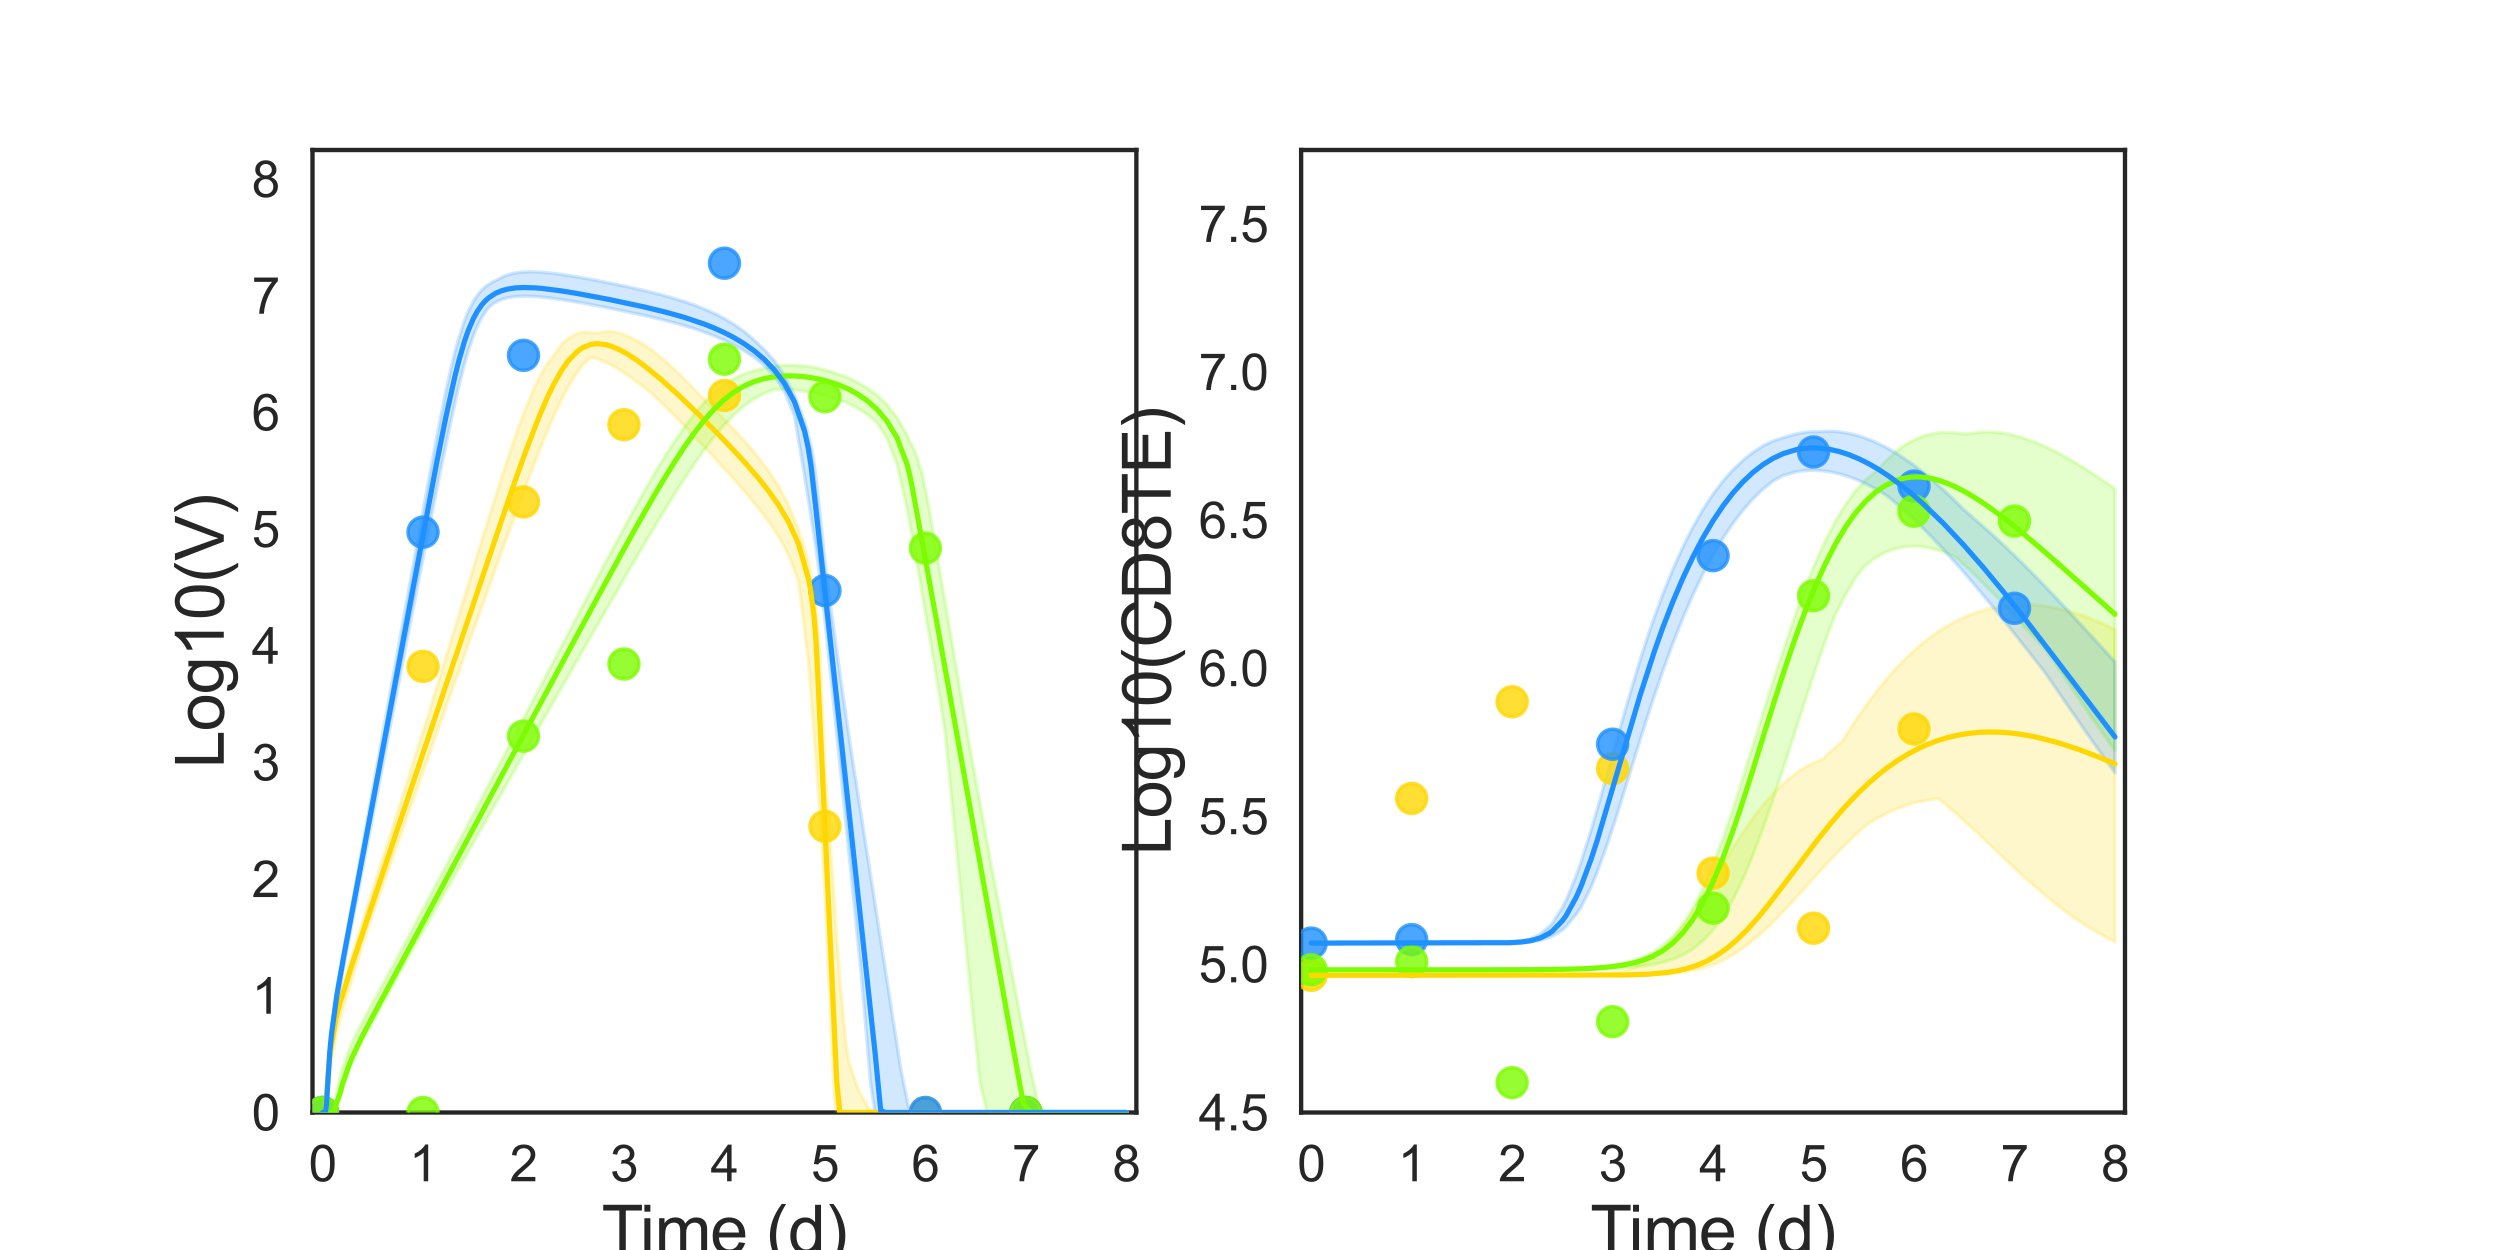<?xml version="1.0" encoding="utf-8" standalone="no"?>
<!DOCTYPE svg PUBLIC "-//W3C//DTD SVG 1.1//EN"
  "http://www.w3.org/Graphics/SVG/1.1/DTD/svg11.dtd">
<svg xmlns:xlink="http://www.w3.org/1999/xlink" width="720pt" height="360pt" viewBox="0 0 720 360" xmlns="http://www.w3.org/2000/svg" version="1.1">
 <defs>
  <style type="text/css">*{stroke-linejoin: round; stroke-linecap: butt}</style>
 </defs>
 <g id="figure_1">
  <g id="patch_1">
   <path d="M 0 360 
L 720 360 
L 720 0 
L 0 0 
z
" style="fill: #ffffff"/>
  </g>
  <g id="axes_1">
   <g id="patch_2">
    <path d="M 90 320.4 
L 327.273 320.4 
L 327.273 43.2 
L 90 43.2 
z
" style="fill: #ffffff"/>
   </g>
   <g id="matplotlib.axis_1">
    <g id="xtick_1">
     <g id="text_1">
      <!-- 0 -->
      <g style="fill: #262626" transform="translate(88.89 340.207) scale(0.144 -0.144)">
       <defs>
        <path id="ArialMT-30" d="M 266 2259 
Q 266 3072 433 3567 
Q 600 4063 929 4331 
Q 1259 4600 1759 4600 
Q 2128 4600 2406 4451 
Q 2684 4303 2865 4023 
Q 3047 3744 3150 3342 
Q 3253 2941 3253 2259 
Q 3253 1453 3087 958 
Q 2922 463 2592 192 
Q 2263 -78 1759 -78 
Q 1097 -78 719 397 
Q 266 969 266 2259 
z
M 844 2259 
Q 844 1131 1108 757 
Q 1372 384 1759 384 
Q 2147 384 2411 759 
Q 2675 1134 2675 2259 
Q 2675 3391 2411 3762 
Q 2147 4134 1753 4134 
Q 1366 4134 1134 3806 
Q 844 3388 844 2259 
z
" transform="scale(0.016)"/>
       </defs>
       <use xlink:href="#ArialMT-30"/>
      </g>
     </g>
    </g>
    <g id="xtick_2">
     <g id="text_2">
      <!-- 1 -->
      <g style="fill: #262626" transform="translate(117.825 340.207) scale(0.144 -0.144)">
       <defs>
        <path id="ArialMT-31" d="M 2384 0 
L 1822 0 
L 1822 3584 
Q 1619 3391 1289 3197 
Q 959 3003 697 2906 
L 697 3450 
Q 1169 3672 1522 3987 
Q 1875 4303 2022 4600 
L 2384 4600 
L 2384 0 
z
" transform="scale(0.016)"/>
       </defs>
       <use xlink:href="#ArialMT-31"/>
      </g>
     </g>
    </g>
    <g id="xtick_3">
     <g id="text_3">
      <!-- 2 -->
      <g style="fill: #262626" transform="translate(146.761 340.207) scale(0.144 -0.144)">
       <defs>
        <path id="ArialMT-32" d="M 3222 541 
L 3222 0 
L 194 0 
Q 188 203 259 391 
Q 375 700 629 1000 
Q 884 1300 1366 1694 
Q 2113 2306 2375 2664 
Q 2638 3022 2638 3341 
Q 2638 3675 2398 3904 
Q 2159 4134 1775 4134 
Q 1369 4134 1125 3890 
Q 881 3647 878 3216 
L 300 3275 
Q 359 3922 746 4261 
Q 1134 4600 1788 4600 
Q 2447 4600 2831 4234 
Q 3216 3869 3216 3328 
Q 3216 3053 3103 2787 
Q 2991 2522 2730 2228 
Q 2469 1934 1863 1422 
Q 1356 997 1212 845 
Q 1069 694 975 541 
L 3222 541 
z
" transform="scale(0.016)"/>
       </defs>
       <use xlink:href="#ArialMT-32"/>
      </g>
     </g>
    </g>
    <g id="xtick_4">
     <g id="text_4">
      <!-- 3 -->
      <g style="fill: #262626" transform="translate(175.697 340.207) scale(0.144 -0.144)">
       <defs>
        <path id="ArialMT-33" d="M 269 1209 
L 831 1284 
Q 928 806 1161 595 
Q 1394 384 1728 384 
Q 2125 384 2398 659 
Q 2672 934 2672 1341 
Q 2672 1728 2419 1979 
Q 2166 2231 1775 2231 
Q 1616 2231 1378 2169 
L 1441 2663 
Q 1497 2656 1531 2656 
Q 1891 2656 2178 2843 
Q 2466 3031 2466 3422 
Q 2466 3731 2256 3934 
Q 2047 4138 1716 4138 
Q 1388 4138 1169 3931 
Q 950 3725 888 3313 
L 325 3413 
Q 428 3978 793 4289 
Q 1159 4600 1703 4600 
Q 2078 4600 2393 4439 
Q 2709 4278 2876 4000 
Q 3044 3722 3044 3409 
Q 3044 3113 2884 2869 
Q 2725 2625 2413 2481 
Q 2819 2388 3044 2092 
Q 3269 1797 3269 1353 
Q 3269 753 2831 336 
Q 2394 -81 1725 -81 
Q 1122 -81 723 278 
Q 325 638 269 1209 
z
" transform="scale(0.016)"/>
       </defs>
       <use xlink:href="#ArialMT-33"/>
      </g>
     </g>
    </g>
    <g id="xtick_5">
     <g id="text_5">
      <!-- 4 -->
      <g style="fill: #262626" transform="translate(204.632 340.207) scale(0.144 -0.144)">
       <defs>
        <path id="ArialMT-34" d="M 2069 0 
L 2069 1097 
L 81 1097 
L 81 1613 
L 2172 4581 
L 2631 4581 
L 2631 1613 
L 3250 1613 
L 3250 1097 
L 2631 1097 
L 2631 0 
L 2069 0 
z
M 2069 1613 
L 2069 3678 
L 634 1613 
L 2069 1613 
z
" transform="scale(0.016)"/>
       </defs>
       <use xlink:href="#ArialMT-34"/>
      </g>
     </g>
    </g>
    <g id="xtick_6">
     <g id="text_6">
      <!-- 5 -->
      <g style="fill: #262626" transform="translate(233.568 340.207) scale(0.144 -0.144)">
       <defs>
        <path id="ArialMT-35" d="M 266 1200 
L 856 1250 
Q 922 819 1161 601 
Q 1400 384 1738 384 
Q 2144 384 2425 690 
Q 2706 997 2706 1503 
Q 2706 1984 2436 2262 
Q 2166 2541 1728 2541 
Q 1456 2541 1237 2417 
Q 1019 2294 894 2097 
L 366 2166 
L 809 4519 
L 3088 4519 
L 3088 3981 
L 1259 3981 
L 1013 2750 
Q 1425 3038 1878 3038 
Q 2478 3038 2890 2622 
Q 3303 2206 3303 1553 
Q 3303 931 2941 478 
Q 2500 -78 1738 -78 
Q 1113 -78 717 272 
Q 322 622 266 1200 
z
" transform="scale(0.016)"/>
       </defs>
       <use xlink:href="#ArialMT-35"/>
      </g>
     </g>
    </g>
    <g id="xtick_7">
     <g id="text_7">
      <!-- 6 -->
      <g style="fill: #262626" transform="translate(262.504 340.207) scale(0.144 -0.144)">
       <defs>
        <path id="ArialMT-36" d="M 3184 3459 
L 2625 3416 
Q 2550 3747 2413 3897 
Q 2184 4138 1850 4138 
Q 1581 4138 1378 3988 
Q 1113 3794 959 3422 
Q 806 3050 800 2363 
Q 1003 2672 1297 2822 
Q 1591 2972 1913 2972 
Q 2475 2972 2870 2558 
Q 3266 2144 3266 1488 
Q 3266 1056 3080 686 
Q 2894 316 2569 119 
Q 2244 -78 1831 -78 
Q 1128 -78 684 439 
Q 241 956 241 2144 
Q 241 3472 731 4075 
Q 1159 4600 1884 4600 
Q 2425 4600 2770 4297 
Q 3116 3994 3184 3459 
z
M 888 1484 
Q 888 1194 1011 928 
Q 1134 663 1356 523 
Q 1578 384 1822 384 
Q 2178 384 2434 671 
Q 2691 959 2691 1453 
Q 2691 1928 2437 2201 
Q 2184 2475 1800 2475 
Q 1419 2475 1153 2201 
Q 888 1928 888 1484 
z
" transform="scale(0.016)"/>
       </defs>
       <use xlink:href="#ArialMT-36"/>
      </g>
     </g>
    </g>
    <g id="xtick_8">
     <g id="text_8">
      <!-- 7 -->
      <g style="fill: #262626" transform="translate(291.44 340.207) scale(0.144 -0.144)">
       <defs>
        <path id="ArialMT-37" d="M 303 3981 
L 303 4522 
L 3269 4522 
L 3269 4084 
Q 2831 3619 2401 2847 
Q 1972 2075 1738 1259 
Q 1569 684 1522 0 
L 944 0 
Q 953 541 1156 1306 
Q 1359 2072 1739 2783 
Q 2119 3494 2547 3981 
L 303 3981 
z
" transform="scale(0.016)"/>
       </defs>
       <use xlink:href="#ArialMT-37"/>
      </g>
     </g>
    </g>
    <g id="xtick_9">
     <g id="text_9">
      <!-- 8 -->
      <g style="fill: #262626" transform="translate(320.375 340.207) scale(0.144 -0.144)">
       <defs>
        <path id="ArialMT-38" d="M 1131 2484 
Q 781 2613 612 2850 
Q 444 3088 444 3419 
Q 444 3919 803 4259 
Q 1163 4600 1759 4600 
Q 2359 4600 2725 4251 
Q 3091 3903 3091 3403 
Q 3091 3084 2923 2848 
Q 2756 2613 2416 2484 
Q 2838 2347 3058 2040 
Q 3278 1734 3278 1309 
Q 3278 722 2862 322 
Q 2447 -78 1769 -78 
Q 1091 -78 675 323 
Q 259 725 259 1325 
Q 259 1772 486 2073 
Q 713 2375 1131 2484 
z
M 1019 3438 
Q 1019 3113 1228 2906 
Q 1438 2700 1772 2700 
Q 2097 2700 2305 2904 
Q 2513 3109 2513 3406 
Q 2513 3716 2298 3927 
Q 2084 4138 1766 4138 
Q 1444 4138 1231 3931 
Q 1019 3725 1019 3438 
z
M 838 1322 
Q 838 1081 952 856 
Q 1066 631 1291 507 
Q 1516 384 1775 384 
Q 2178 384 2440 643 
Q 2703 903 2703 1303 
Q 2703 1709 2433 1975 
Q 2163 2241 1756 2241 
Q 1359 2241 1098 1978 
Q 838 1716 838 1322 
z
" transform="scale(0.016)"/>
       </defs>
       <use xlink:href="#ArialMT-38"/>
      </g>
     </g>
    </g>
    <g id="text_10">
     <!-- Time (d) -->
     <g style="fill: #262626" transform="translate(173.266 361.046) scale(0.192 -0.192)">
      <defs>
       <path id="ArialMT-54" d="M 1659 0 
L 1659 4041 
L 150 4041 
L 150 4581 
L 3781 4581 
L 3781 4041 
L 2266 4041 
L 2266 0 
L 1659 0 
z
" transform="scale(0.016)"/>
       <path id="ArialMT-69" d="M 425 3934 
L 425 4581 
L 988 4581 
L 988 3934 
L 425 3934 
z
M 425 0 
L 425 3319 
L 988 3319 
L 988 0 
L 425 0 
z
" transform="scale(0.016)"/>
       <path id="ArialMT-6d" d="M 422 0 
L 422 3319 
L 925 3319 
L 925 2853 
Q 1081 3097 1340 3245 
Q 1600 3394 1931 3394 
Q 2300 3394 2536 3241 
Q 2772 3088 2869 2813 
Q 3263 3394 3894 3394 
Q 4388 3394 4653 3120 
Q 4919 2847 4919 2278 
L 4919 0 
L 4359 0 
L 4359 2091 
Q 4359 2428 4304 2576 
Q 4250 2725 4106 2815 
Q 3963 2906 3769 2906 
Q 3419 2906 3187 2673 
Q 2956 2441 2956 1928 
L 2956 0 
L 2394 0 
L 2394 2156 
Q 2394 2531 2256 2718 
Q 2119 2906 1806 2906 
Q 1569 2906 1367 2781 
Q 1166 2656 1075 2415 
Q 984 2175 984 1722 
L 984 0 
L 422 0 
z
" transform="scale(0.016)"/>
       <path id="ArialMT-65" d="M 2694 1069 
L 3275 997 
Q 3138 488 2766 206 
Q 2394 -75 1816 -75 
Q 1088 -75 661 373 
Q 234 822 234 1631 
Q 234 2469 665 2931 
Q 1097 3394 1784 3394 
Q 2450 3394 2872 2941 
Q 3294 2488 3294 1666 
Q 3294 1616 3291 1516 
L 816 1516 
Q 847 969 1125 678 
Q 1403 388 1819 388 
Q 2128 388 2347 550 
Q 2566 713 2694 1069 
z
M 847 1978 
L 2700 1978 
Q 2663 2397 2488 2606 
Q 2219 2931 1791 2931 
Q 1403 2931 1139 2672 
Q 875 2413 847 1978 
z
" transform="scale(0.016)"/>
       <path id="ArialMT-20" transform="scale(0.016)"/>
       <path id="ArialMT-28" d="M 1497 -1347 
Q 1031 -759 709 28 
Q 388 816 388 1659 
Q 388 2403 628 3084 
Q 909 3875 1497 4659 
L 1900 4659 
Q 1522 4009 1400 3731 
Q 1209 3300 1100 2831 
Q 966 2247 966 1656 
Q 966 153 1900 -1347 
L 1497 -1347 
z
" transform="scale(0.016)"/>
       <path id="ArialMT-64" d="M 2575 0 
L 2575 419 
Q 2259 -75 1647 -75 
Q 1250 -75 917 144 
Q 584 363 401 755 
Q 219 1147 219 1656 
Q 219 2153 384 2558 
Q 550 2963 881 3178 
Q 1213 3394 1622 3394 
Q 1922 3394 2156 3267 
Q 2391 3141 2538 2938 
L 2538 4581 
L 3097 4581 
L 3097 0 
L 2575 0 
z
M 797 1656 
Q 797 1019 1065 703 
Q 1334 388 1700 388 
Q 2069 388 2326 689 
Q 2584 991 2584 1609 
Q 2584 2291 2321 2609 
Q 2059 2928 1675 2928 
Q 1300 2928 1048 2622 
Q 797 2316 797 1656 
z
" transform="scale(0.016)"/>
       <path id="ArialMT-29" d="M 791 -1347 
L 388 -1347 
Q 1322 153 1322 1656 
Q 1322 2244 1188 2822 
Q 1081 3291 891 3722 
Q 769 4003 388 4659 
L 791 4659 
Q 1378 3875 1659 3084 
Q 1900 2403 1900 1659 
Q 1900 816 1576 28 
Q 1253 -759 791 -1347 
z
" transform="scale(0.016)"/>
      </defs>
      <use xlink:href="#ArialMT-54"/>
      <use xlink:href="#ArialMT-69" x="57.334"/>
      <use xlink:href="#ArialMT-6d" x="79.551"/>
      <use xlink:href="#ArialMT-65" x="162.852"/>
      <use xlink:href="#ArialMT-20" x="218.467"/>
      <use xlink:href="#ArialMT-28" x="246.25"/>
      <use xlink:href="#ArialMT-64" x="279.551"/>
      <use xlink:href="#ArialMT-29" x="335.166"/>
     </g>
    </g>
   </g>
   <g id="matplotlib.axis_2">
    <g id="ytick_1">
     <g id="text_11">
      <!-- 0 -->
      <g style="fill: #262626" transform="translate(72.492 325.554) scale(0.144 -0.144)">
       <use xlink:href="#ArialMT-30"/>
      </g>
     </g>
    </g>
    <g id="ytick_2">
     <g id="text_12">
      <!-- 1 -->
      <g style="fill: #262626" transform="translate(72.492 291.954) scale(0.144 -0.144)">
       <use xlink:href="#ArialMT-31"/>
      </g>
     </g>
    </g>
    <g id="ytick_3">
     <g id="text_13">
      <!-- 2 -->
      <g style="fill: #262626" transform="translate(72.492 258.354) scale(0.144 -0.144)">
       <use xlink:href="#ArialMT-32"/>
      </g>
     </g>
    </g>
    <g id="ytick_4">
     <g id="text_14">
      <!-- 3 -->
      <g style="fill: #262626" transform="translate(72.492 224.754) scale(0.144 -0.144)">
       <use xlink:href="#ArialMT-33"/>
      </g>
     </g>
    </g>
    <g id="ytick_5">
     <g id="text_15">
      <!-- 4 -->
      <g style="fill: #262626" transform="translate(72.492 191.154) scale(0.144 -0.144)">
       <use xlink:href="#ArialMT-34"/>
      </g>
     </g>
    </g>
    <g id="ytick_6">
     <g id="text_16">
      <!-- 5 -->
      <g style="fill: #262626" transform="translate(72.492 157.554) scale(0.144 -0.144)">
       <use xlink:href="#ArialMT-35"/>
      </g>
     </g>
    </g>
    <g id="ytick_7">
     <g id="text_17">
      <!-- 6 -->
      <g style="fill: #262626" transform="translate(72.492 123.954) scale(0.144 -0.144)">
       <use xlink:href="#ArialMT-36"/>
      </g>
     </g>
    </g>
    <g id="ytick_8">
     <g id="text_18">
      <!-- 7 -->
      <g style="fill: #262626" transform="translate(72.492 90.354) scale(0.144 -0.144)">
       <use xlink:href="#ArialMT-37"/>
      </g>
     </g>
    </g>
    <g id="ytick_9">
     <g id="text_19">
      <!-- 8 -->
      <g style="fill: #262626" transform="translate(72.492 56.754) scale(0.144 -0.144)">
       <use xlink:href="#ArialMT-38"/>
      </g>
     </g>
    </g>
    <g id="text_20">
     <!-- Log10(V) -->
     <g style="fill: #262626" transform="translate(64.451 221.289) rotate(-90) scale(0.192 -0.192)">
      <defs>
       <path id="ArialMT-4c" d="M 469 0 
L 469 4581 
L 1075 4581 
L 1075 541 
L 3331 541 
L 3331 0 
L 469 0 
z
" transform="scale(0.016)"/>
       <path id="ArialMT-6f" d="M 213 1659 
Q 213 2581 725 3025 
Q 1153 3394 1769 3394 
Q 2453 3394 2887 2945 
Q 3322 2497 3322 1706 
Q 3322 1066 3130 698 
Q 2938 331 2570 128 
Q 2203 -75 1769 -75 
Q 1072 -75 642 372 
Q 213 819 213 1659 
z
M 791 1659 
Q 791 1022 1069 705 
Q 1347 388 1769 388 
Q 2188 388 2466 706 
Q 2744 1025 2744 1678 
Q 2744 2294 2464 2611 
Q 2184 2928 1769 2928 
Q 1347 2928 1069 2612 
Q 791 2297 791 1659 
z
" transform="scale(0.016)"/>
       <path id="ArialMT-67" d="M 319 -275 
L 866 -356 
Q 900 -609 1056 -725 
Q 1266 -881 1628 -881 
Q 2019 -881 2231 -725 
Q 2444 -569 2519 -288 
Q 2563 -116 2559 434 
Q 2191 0 1641 0 
Q 956 0 581 494 
Q 206 988 206 1678 
Q 206 2153 378 2554 
Q 550 2956 876 3175 
Q 1203 3394 1644 3394 
Q 2231 3394 2613 2919 
L 2613 3319 
L 3131 3319 
L 3131 450 
Q 3131 -325 2973 -648 
Q 2816 -972 2473 -1159 
Q 2131 -1347 1631 -1347 
Q 1038 -1347 672 -1080 
Q 306 -813 319 -275 
z
M 784 1719 
Q 784 1066 1043 766 
Q 1303 466 1694 466 
Q 2081 466 2343 764 
Q 2606 1063 2606 1700 
Q 2606 2309 2336 2618 
Q 2066 2928 1684 2928 
Q 1309 2928 1046 2623 
Q 784 2319 784 1719 
z
" transform="scale(0.016)"/>
       <path id="ArialMT-56" d="M 1803 0 
L 28 4581 
L 684 4581 
L 1875 1253 
Q 2019 853 2116 503 
Q 2222 878 2363 1253 
L 3600 4581 
L 4219 4581 
L 2425 0 
L 1803 0 
z
" transform="scale(0.016)"/>
      </defs>
      <use xlink:href="#ArialMT-4c"/>
      <use xlink:href="#ArialMT-6f" x="55.615"/>
      <use xlink:href="#ArialMT-67" x="111.23"/>
      <use xlink:href="#ArialMT-31" x="166.846"/>
      <use xlink:href="#ArialMT-30" x="222.461"/>
      <use xlink:href="#ArialMT-28" x="278.076"/>
      <use xlink:href="#ArialMT-56" x="311.377"/>
      <use xlink:href="#ArialMT-29" x="378.076"/>
     </g>
    </g>
   </g>
   <g id="patch_3">
    <path d="M 90 320.4 
L 90 43.2 
" style="fill: none; stroke: #262626; stroke-width: 1.25; stroke-linejoin: miter; stroke-linecap: square"/>
   </g>
   <g id="patch_4">
    <path d="M 327.273 320.4 
L 327.273 43.2 
" style="fill: none; stroke: #262626; stroke-width: 1.25; stroke-linejoin: miter; stroke-linecap: square"/>
   </g>
   <g id="patch_5">
    <path d="M 90 320.4 
L 327.273 320.4 
" style="fill: none; stroke: #262626; stroke-width: 1.25; stroke-linejoin: miter; stroke-linecap: square"/>
   </g>
   <g id="patch_6">
    <path d="M 90 43.2 
L 327.273 43.2 
" style="fill: none; stroke: #262626; stroke-width: 1.25; stroke-linejoin: miter; stroke-linecap: square"/>
   </g>
   <g id="PolyCollection_1">
    <defs>
     <path id="m5f9d8be29d" d="M 92.894 -39.6 
L 92.894 -39.6 
L 92.894 -39.6 
L 92.897 -39.6 
L 92.929 -39.6 
L 93.072 -39.6 
L 93.168 -39.6 
L 93.517 -39.6 
L 93.746 -39.6 
L 94.512 -45.88 
L 95.065 -51.082 
L 96.813 -61.739 
L 97.693 -65.524 
L 100.07 -73.809 
L 101.154 -77.321 
L 103.45 -84.692 
L 104.683 -88.627 
L 106.955 -95.707 
L 108.316 -99.54 
L 110.606 -106.002 
L 112.066 -110.112 
L 114.349 -116.554 
L 115.884 -120.879 
L 118.163 -127.307 
L 119.754 -131.791 
L 122.266 -138.887 
L 123.832 -143.301 
L 126.001 -149.414 
L 127.632 -154.009 
L 129.999 -160.685 
L 131.62 -165.252 
L 133.807 -171.409 
L 135.466 -176.048 
L 137.816 -182.601 
L 139.453 -187.165 
L 141.632 -193.219 
L 143.302 -197.862 
L 145.637 -204.299 
L 147.295 -208.859 
L 149.525 -214.912 
L 151.224 -219.492 
L 153.635 -225.82 
L 155.342 -230.206 
L 157.643 -235.868 
L 159.391 -239.932 
L 161.857 -245.201 
L 163.602 -248.52 
L 166.265 -252.827 
L 168.014 -255.059 
L 170.38 -257.102 
L 172.175 -256.596 
L 174.619 -255.604 
L 176.412 -254.663 
L 178.914 -253.171 
L 180.739 -251.94 
L 183.364 -250.058 
L 185.254 -248.6 
L 188.094 -246.328 
L 190.088 -244.444 
L 192.981 -241.565 
L 195.272 -239.235 
L 198.165 -236.241 
L 201.059 -233.199 
L 203.952 -230.108 
L 206.846 -226.975 
L 209.74 -223.786 
L 212.633 -220.527 
L 215.527 -217.172 
L 218.42 -213.63 
L 221.314 -209.825 
L 224.207 -205.536 
L 227.101 -200.258 
L 229.994 -192.486 
L 232.888 -168.905 
L 233.467 -161.264 
L 234.045 -153.573 
L 234.381 -149.094 
L 234.814 -143.306 
L 235.015 -140.618 
L 235.134 -139.033 
L 235.184 -138.356 
L 235.209 -138.023 
L 235.218 -137.906 
L 235.222 -137.856 
L 235.224 -137.828 
L 235.224 -137.826 
L 235.225 -137.811 
L 235.228 -137.776 
L 235.231 -137.736 
L 235.242 -137.582 
L 235.274 -137.161 
L 235.359 -136.014 
L 235.661 -131.949 
L 235.895 -128.787 
L 236.443 -121.399 
L 236.807 -116.075 
L 237.546 -103.025 
L 238.022 -92.597 
L 238.87 -74.537 
L 239.436 -61.381 
L 240.329 -43.453 
L 240.964 -39.6 
L 241.875 -39.6 
L 242.57 -39.6 
L 243.532 -39.6 
L 244.494 -39.6 
L 245.8 -39.6 
L 247.467 -39.6 
L 250.36 -39.6 
L 253.254 -39.6 
L 256.148 -39.6 
L 259.041 -39.6 
L 261.935 -39.6 
L 264.828 -39.6 
L 267.722 -39.6 
L 270.615 -39.6 
L 273.509 -39.6 
L 276.403 -39.6 
L 279.296 -39.6 
L 282.19 -39.6 
L 285.083 -39.6 
L 287.977 -39.6 
L 290.87 -39.6 
L 293.764 -39.6 
L 296.658 -39.6 
L 299.551 -39.6 
L 302.445 -39.6 
L 305.338 -39.6 
L 308.232 -39.6 
L 311.125 -39.6 
L 314.019 -39.6 
L 316.913 -39.6 
L 319.806 -39.6 
L 322.7 -39.6 
L 324.379 -39.6 
L 324.379 -39.6 
L 324.379 -39.6 
L 322.7 -39.6 
L 319.806 -39.6 
L 316.913 -39.6 
L 314.019 -39.6 
L 311.125 -39.6 
L 308.232 -39.6 
L 305.338 -39.6 
L 302.445 -39.6 
L 299.551 -39.6 
L 296.658 -39.6 
L 293.764 -39.6 
L 290.87 -39.6 
L 287.977 -39.6 
L 285.083 -39.6 
L 282.19 -39.6 
L 279.296 -39.6 
L 276.403 -39.6 
L 273.509 -39.6 
L 270.615 -39.6 
L 267.722 -39.6 
L 264.828 -39.6 
L 261.935 -39.6 
L 259.041 -39.6 
L 256.148 -39.6 
L 253.254 -39.6 
L 250.36 -40.552 
L 247.467 -45.513 
L 245.8 -50.139 
L 244.494 -54.145 
L 243.532 -60.499 
L 242.57 -70.671 
L 241.875 -78.533 
L 240.964 -91.109 
L 240.329 -99.991 
L 239.436 -112.524 
L 238.87 -120.483 
L 238.022 -132.365 
L 237.546 -140.783 
L 236.807 -155.822 
L 236.443 -164.347 
L 235.895 -175.23 
L 235.661 -178.226 
L 235.359 -181.681 
L 235.274 -182.732 
L 235.242 -183.119 
L 235.231 -183.261 
L 235.228 -183.298 
L 235.225 -183.33 
L 235.224 -183.344 
L 235.224 -183.345 
L 235.222 -183.371 
L 235.218 -183.416 
L 235.209 -183.524 
L 235.184 -183.763 
L 235.134 -184.185 
L 235.015 -185.17 
L 234.814 -186.843 
L 234.381 -189.759 
L 234.045 -191.85 
L 233.467 -194.718 
L 232.888 -198.131 
L 229.994 -207.428 
L 227.101 -214.545 
L 224.207 -220.05 
L 221.314 -224.453 
L 218.42 -228.262 
L 215.527 -231.719 
L 212.633 -234.954 
L 209.74 -238.04 
L 206.846 -241.018 
L 203.952 -243.908 
L 201.059 -246.759 
L 198.165 -249.753 
L 195.272 -252.621 
L 192.981 -254.771 
L 190.088 -257.294 
L 188.094 -258.881 
L 185.254 -260.87 
L 183.364 -261.97 
L 180.739 -263.185 
L 178.914 -263.925 
L 176.412 -264.528 
L 174.619 -264.515 
L 172.175 -264.087 
L 170.38 -264.163 
L 168.014 -264.296 
L 166.265 -264.016 
L 163.602 -262.446 
L 161.857 -260.942 
L 159.391 -257.554 
L 157.643 -255.279 
L 155.342 -251.369 
L 153.635 -247.801 
L 151.224 -241.97 
L 149.525 -237.407 
L 147.295 -231.033 
L 145.637 -226.055 
L 143.302 -218.83 
L 141.632 -213.547 
L 139.453 -206.575 
L 137.816 -201.29 
L 135.466 -193.664 
L 133.807 -188.251 
L 131.62 -181.107 
L 129.999 -175.803 
L 127.632 -168.059 
L 126.001 -162.7 
L 123.832 -155.609 
L 122.266 -150.699 
L 119.754 -142.778 
L 118.163 -137.783 
L 115.884 -130.607 
L 114.349 -125.791 
L 112.066 -118.599 
L 110.606 -114.022 
L 108.316 -106.809 
L 106.955 -102.54 
L 104.683 -95.387 
L 103.45 -91.52 
L 101.154 -84.271 
L 100.07 -80.772 
L 97.693 -72.503 
L 96.813 -68.403 
L 95.065 -57.86 
L 94.512 -51.84 
L 93.746 -39.863 
L 93.517 -39.6 
L 93.168 -39.6 
L 93.072 -39.6 
L 92.929 -39.6 
L 92.897 -39.6 
L 92.894 -39.6 
L 92.894 -39.6 
z
" style="stroke: #ffd700; stroke-opacity: 0.2"/>
    </defs>
    <g clip-path="url(#pe475e85a41)">
     <use xlink:href="#m5f9d8be29d" x="0" y="360" style="fill: #ffd700; fill-opacity: 0.2; stroke: #ffd700; stroke-opacity: 0.2"/>
    </g>
   </g>
   <g id="PolyCollection_2">
    <defs>
     <path id="m3ee57b21cc" d="M 92.894 -39.6 
L 92.894 -39.6 
L 92.894 -39.6 
L 92.899 -39.6 
L 92.947 -39.6 
L 93.221 -39.6 
L 93.377 -39.6 
L 93.998 -39.6 
L 94.311 -39.6 
L 95.502 -39.6 
L 96.019 -39.6 
L 97.92 -43.984 
L 98.634 -46.488 
L 100.635 -52.178 
L 101.566 -54.435 
L 103.823 -59.085 
L 104.967 -61.298 
L 107.403 -65.794 
L 108.744 -68.235 
L 111.288 -72.842 
L 112.781 -75.542 
L 115.674 -80.776 
L 117.241 -83.612 
L 120.135 -88.804 
L 121.856 -91.829 
L 124.75 -96.922 
L 126.612 -100.194 
L 129.505 -105.287 
L 131.499 -108.792 
L 134.393 -113.884 
L 136.503 -117.593 
L 139.396 -122.683 
L 141.604 -126.564 
L 144.498 -131.647 
L 146.788 -135.671 
L 149.681 -140.754 
L 152.04 -144.898 
L 154.415 -149.068 
L 157.027 -153.654 
L 159.652 -158.261 
L 162.428 -163.128 
L 165.213 -168.007 
L 168.093 -173.045 
L 170.983 -178.094 
L 173.876 -183.137 
L 176.77 -188.165 
L 179.663 -193.172 
L 182.557 -198.148 
L 185.451 -203.082 
L 188.344 -207.957 
L 191.238 -212.753 
L 194.131 -217.438 
L 197.025 -221.977 
L 199.918 -226.323 
L 202.812 -230.42 
L 205.706 -234.208 
L 208.599 -237.625 
L 211.493 -240.616 
L 214.386 -243.141 
L 217.28 -245.18 
L 220.173 -246.739 
L 223.067 -247.845 
L 225.961 -247.846 
L 228.519 -247.661 
L 231.078 -247.359 
L 233.32 -247 
L 235.681 -246.536 
L 238.042 -245.972 
L 240.935 -245.117 
L 243.829 -244.036 
L 246.723 -242.576 
L 249.616 -240.757 
L 252.51 -238.39 
L 255.403 -233.794 
L 258.297 -226.385 
L 261.19 -213.793 
L 261.769 -210.657 
L 262.348 -207.515 
L 262.464 -206.887 
L 262.57 -206.311 
L 262.643 -205.915 
L 262.667 -205.781 
L 262.691 -205.65 
L 262.721 -205.489 
L 262.739 -205.389 
L 262.778 -205.177 
L 262.808 -205.014 
L 262.944 -204.276 
L 263.141 -203.205 
L 263.633 -200.414 
L 264.645 -194.521 
L 265.658 -188.617 
L 267.147 -179.894 
L 268.636 -171.17 
L 270.409 -160.733 
L 272.199 -148.906 
L 274.167 -128.938 
L 276.135 -108.958 
L 278.155 -88.286 
L 280.179 -67.72 
L 282.231 -48.175 
L 284.287 -39.6 
L 286.359 -39.6 
L 288.435 -39.6 
L 290.522 -39.6 
L 292.614 -39.6 
L 294.72 -39.6 
L 296.844 -39.6 
L 299.006 -39.6 
L 301.18 -39.6 
L 303.514 -39.6 
L 306.02 -39.6 
L 308.804 -39.6 
L 311.589 -39.6 
L 314.483 -39.6 
L 317.376 -39.6 
L 320.27 -39.6 
L 323.163 -39.6 
L 324.379 -39.6 
L 324.379 -39.6 
L 324.379 -39.6 
L 323.163 -39.6 
L 320.27 -39.6 
L 317.376 -39.6 
L 314.483 -39.6 
L 311.589 -39.6 
L 308.804 -39.6 
L 306.02 -39.6 
L 303.514 -39.6 
L 301.18 -39.6 
L 299.006 -42.097 
L 296.844 -51.888 
L 294.72 -62.784 
L 292.614 -73.657 
L 290.522 -84.505 
L 288.435 -95.346 
L 286.359 -106.215 
L 284.287 -117.551 
L 282.231 -128.797 
L 280.179 -140.027 
L 278.155 -151.558 
L 276.135 -163.495 
L 274.167 -175.069 
L 272.199 -186.62 
L 270.409 -197.075 
L 268.636 -207.385 
L 267.147 -216.002 
L 265.658 -223.338 
L 264.645 -226.631 
L 263.633 -229.676 
L 263.141 -230.679 
L 262.944 -231.08 
L 262.808 -231.356 
L 262.778 -231.417 
L 262.739 -231.497 
L 262.721 -231.534 
L 262.691 -231.594 
L 262.667 -231.643 
L 262.643 -231.694 
L 262.57 -231.842 
L 262.464 -232.058 
L 262.348 -232.294 
L 261.769 -233.473 
L 261.19 -234.804 
L 258.297 -239.858 
L 255.403 -243.526 
L 252.51 -246.237 
L 249.616 -248.37 
L 246.723 -250.044 
L 243.829 -251.361 
L 240.935 -252.395 
L 238.042 -253.35 
L 235.681 -253.956 
L 233.32 -254.411 
L 231.078 -254.677 
L 228.519 -254.831 
L 225.961 -254.806 
L 223.067 -254.539 
L 220.173 -253.973 
L 217.28 -253.273 
L 214.386 -252.359 
L 211.493 -251.032 
L 208.599 -249.231 
L 205.706 -246.908 
L 202.812 -244.049 
L 199.918 -240.695 
L 197.025 -236.911 
L 194.131 -232.705 
L 191.238 -228.178 
L 188.344 -223.379 
L 185.451 -218.356 
L 182.557 -213.166 
L 179.663 -207.857 
L 176.77 -202.464 
L 173.876 -197.013 
L 170.983 -191.521 
L 168.093 -186.015 
L 165.213 -180.528 
L 162.428 -175.212 
L 159.652 -169.906 
L 157.027 -164.899 
L 154.415 -159.942 
L 152.04 -155.434 
L 149.681 -150.955 
L 146.788 -145.457 
L 144.498 -141.107 
L 141.604 -135.607 
L 139.396 -131.411 
L 136.503 -125.91 
L 134.393 -121.898 
L 131.499 -116.395 
L 129.505 -112.607 
L 126.612 -107.171 
L 124.75 -103.673 
L 121.856 -98.236 
L 120.135 -95.001 
L 117.241 -89.565 
L 115.674 -86.62 
L 112.781 -81.186 
L 111.288 -78.381 
L 108.744 -73.724 
L 107.403 -71.271 
L 104.967 -66.784 
L 103.823 -64.65 
L 101.566 -60.088 
L 100.635 -57.97 
L 98.634 -52.364 
L 97.92 -49.79 
L 96.019 -40.825 
L 95.502 -39.602 
L 94.311 -39.6 
L 93.998 -39.6 
L 93.377 -39.6 
L 93.221 -39.6 
L 92.947 -39.6 
L 92.899 -39.6 
L 92.894 -39.6 
L 92.894 -39.6 
z
" style="stroke: #7cfc00; stroke-opacity: 0.2"/>
    </defs>
    <g clip-path="url(#pe475e85a41)">
     <use xlink:href="#m3ee57b21cc" x="0" y="360" style="fill: #7cfc00; fill-opacity: 0.2; stroke: #7cfc00; stroke-opacity: 0.2"/>
    </g>
   </g>
   <g id="PolyCollection_3">
    <defs>
     <path id="m4e0108fe56" d="M 92.894 -39.6 
L 92.894 -39.6 
L 92.894 -39.6 
L 92.898 -39.6 
L 92.934 -39.6 
L 93.133 -39.6 
L 93.256 -39.6 
L 93.737 -39.6 
L 94.017 -40.463 
L 94.986 -53.837 
L 95.498 -59.567 
L 97.037 -70.697 
L 97.651 -74.508 
L 98.99 -81.722 
L 99.726 -85.559 
L 101.173 -93.009 
L 101.994 -97.219 
L 103.428 -104.591 
L 104.324 -109.191 
L 105.777 -116.666 
L 106.729 -121.561 
L 108.181 -129.034 
L 109.177 -134.157 
L 110.63 -141.634 
L 111.658 -146.925 
L 113.253 -155.139 
L 114.265 -160.354 
L 115.658 -167.513 
L 116.71 -172.921 
L 118.228 -180.721 
L 119.273 -186.086 
L 120.686 -193.286 
L 121.756 -198.746 
L 123.278 -206.47 
L 124.341 -211.857 
L 125.78 -219.01 
L 126.872 -224.387 
L 128.434 -231.918 
L 129.533 -237.138 
L 131.022 -243.877 
L 132.149 -248.795 
L 133.745 -255.03 
L 134.874 -259.003 
L 136.327 -263.238 
L 137.442 -265.968 
L 138.701 -268.473 
L 139.701 -270.012 
L 140.769 -271.421 
L 141.837 -272.396 
L 142.748 -272.944 
L 143.661 -273.391 
L 144.456 -273.706 
L 145.17 -273.943 
L 145.776 -274.108 
L 146.307 -274.23 
L 146.779 -274.325 
L 147.25 -274.407 
L 147.642 -274.466 
L 148.071 -274.522 
L 148.5 -274.568 
L 148.886 -274.603 
L 149.274 -274.632 
L 149.663 -274.656 
L 150.052 -274.665 
L 150.441 -274.675 
L 150.83 -274.685 
L 151.218 -274.695 
L 151.607 -274.696 
L 151.996 -274.691 
L 152.385 -274.676 
L 152.778 -274.66 
L 153.174 -274.645 
L 153.576 -274.63 
L 153.982 -274.611 
L 154.395 -274.583 
L 154.815 -274.552 
L 155.242 -274.513 
L 155.677 -274.474 
L 156.12 -274.434 
L 158.375 -274.187 
L 159.003 -274.106 
L 161.512 -273.76 
L 162.353 -273.628 
L 165.246 -273.161 
L 166.323 -272.974 
L 169.217 -272.457 
L 170.612 -272.198 
L 173.506 -271.646 
L 175.324 -271.29 
L 178.217 -270.709 
L 180.561 -270.225 
L 183.455 -269.609 
L 185.52 -269.152 
L 187.584 -268.682 
L 189.671 -268.191 
L 191.807 -267.66 
L 194.107 -267.057 
L 197.001 -266.245 
L 199.894 -265.357 
L 202.788 -264.373 
L 205.681 -263.273 
L 208.575 -262.03 
L 211.468 -260.611 
L 214.362 -258.974 
L 217.255 -257.061 
L 220.149 -254.773 
L 223.043 -251.648 
L 225.936 -247.301 
L 228.83 -240.149 
L 231.723 -223.036 
L 232.302 -219.365 
L 232.757 -216.479 
L 233.336 -212.808 
L 233.589 -211.187 
L 233.798 -209.857 
L 233.802 -209.829 
L 233.803 -209.824 
L 233.811 -209.769 
L 233.828 -209.66 
L 233.837 -209.608 
L 233.841 -209.579 
L 233.843 -209.568 
L 233.844 -209.561 
L 233.844 -209.561 
L 233.844 -209.558 
L 233.845 -209.556 
L 233.845 -209.554 
L 233.845 -209.552 
L 233.846 -209.55 
L 233.846 -209.548 
L 233.846 -209.546 
L 233.846 -209.544 
L 233.847 -209.542 
L 233.847 -209.54 
L 233.848 -209.537 
L 233.848 -209.534 
L 233.851 -209.518 
L 233.854 -209.496 
L 233.866 -209.422 
L 233.892 -209.251 
L 233.984 -208.666 
L 234.383 -206.114 
L 234.783 -203.556 
L 235.593 -197.845 
L 236.249 -192.701 
L 237.424 -182.464 
L 238.291 -174.693 
L 239.709 -160.829 
L 240.732 -151.026 
L 242.281 -135.777 
L 243.414 -124.878 
L 245.018 -109.033 
L 246.229 -97.321 
L 247.849 -81.295 
L 249.114 -67.118 
L 250.73 -48.034 
L 252.037 -39.6 
L 253.645 -39.6 
L 255.095 -39.6 
L 256.252 -39.6 
L 258.062 -39.6 
L 259.396 -39.6 
L 261.627 -39.6 
L 263.468 -39.6 
L 266.362 -39.6 
L 269.256 -39.6 
L 272.149 -39.6 
L 275.043 -39.6 
L 277.936 -39.6 
L 280.83 -39.6 
L 283.723 -39.6 
L 286.617 -39.6 
L 289.511 -39.6 
L 292.404 -39.6 
L 295.298 -39.6 
L 298.191 -39.6 
L 301.085 -39.6 
L 303.978 -39.6 
L 306.872 -39.6 
L 309.766 -39.6 
L 312.659 -39.6 
L 315.553 -39.6 
L 318.446 -39.6 
L 321.34 -39.6 
L 324.233 -39.6 
L 324.379 -39.6 
L 324.379 -39.6 
L 324.379 -39.6 
L 324.233 -39.6 
L 321.34 -39.6 
L 318.446 -39.6 
L 315.553 -39.6 
L 312.659 -39.6 
L 309.766 -39.6 
L 306.872 -39.6 
L 303.978 -39.6 
L 301.085 -39.6 
L 298.191 -39.6 
L 295.298 -39.6 
L 292.404 -39.6 
L 289.511 -39.6 
L 286.617 -39.6 
L 283.723 -39.6 
L 280.83 -39.6 
L 277.936 -39.6 
L 275.043 -39.6 
L 272.149 -39.6 
L 269.256 -39.6 
L 266.362 -39.6 
L 263.468 -39.6 
L 261.627 -41.291 
L 259.396 -52.278 
L 258.062 -60.839 
L 256.252 -72.457 
L 255.095 -79.882 
L 253.645 -89.183 
L 252.037 -99.495 
L 250.73 -107.878 
L 249.114 -118.237 
L 247.849 -126.349 
L 246.229 -136.728 
L 245.018 -144.479 
L 243.414 -155.352 
L 242.281 -163.226 
L 240.732 -174.396 
L 239.709 -181.921 
L 238.291 -192.347 
L 237.424 -199.883 
L 236.249 -211.148 
L 235.593 -217.532 
L 234.783 -224.199 
L 234.383 -227.181 
L 233.984 -229.538 
L 233.892 -230.079 
L 233.866 -230.236 
L 233.854 -230.304 
L 233.851 -230.325 
L 233.848 -230.34 
L 233.848 -230.343 
L 233.847 -230.345 
L 233.847 -230.347 
L 233.846 -230.349 
L 233.846 -230.351 
L 233.846 -230.353 
L 233.846 -230.355 
L 233.845 -230.356 
L 233.845 -230.358 
L 233.845 -230.36 
L 233.844 -230.362 
L 233.844 -230.364 
L 233.844 -230.365 
L 233.843 -230.371 
L 233.841 -230.382 
L 233.837 -230.408 
L 233.828 -230.453 
L 233.811 -230.542 
L 233.803 -230.587 
L 233.802 -230.592 
L 233.798 -230.614 
L 233.589 -231.395 
L 233.336 -232.37 
L 232.757 -234.643 
L 232.302 -236.743 
L 231.723 -238.645 
L 228.83 -246.104 
L 225.936 -251.787 
L 223.043 -256.012 
L 220.149 -259.242 
L 217.255 -262 
L 214.362 -264.488 
L 211.468 -266.544 
L 208.575 -268.277 
L 205.681 -269.76 
L 202.788 -271.046 
L 199.894 -272.174 
L 197.001 -273.175 
L 194.107 -274.073 
L 191.807 -274.725 
L 189.671 -275.296 
L 187.584 -275.827 
L 185.52 -276.323 
L 183.455 -276.798 
L 180.561 -277.439 
L 178.217 -277.938 
L 175.324 -278.533 
L 173.506 -278.897 
L 170.612 -279.452 
L 169.217 -279.712 
L 166.323 -280.227 
L 165.246 -280.407 
L 162.353 -280.867 
L 161.512 -280.984 
L 159.003 -281.313 
L 158.375 -281.38 
L 156.12 -281.591 
L 155.677 -281.622 
L 155.242 -281.647 
L 154.815 -281.663 
L 154.395 -281.68 
L 153.982 -281.696 
L 153.576 -281.712 
L 153.174 -281.721 
L 152.778 -281.723 
L 152.385 -281.717 
L 151.996 -281.702 
L 151.607 -281.687 
L 151.218 -281.672 
L 150.83 -281.657 
L 150.441 -281.631 
L 150.052 -281.599 
L 149.663 -281.547 
L 149.274 -281.495 
L 148.886 -281.443 
L 148.5 -281.39 
L 148.071 -281.31 
L 147.642 -281.22 
L 147.25 -281.126 
L 146.779 -281 
L 146.307 -280.858 
L 145.776 -280.676 
L 145.17 -280.436 
L 144.456 -280.104 
L 143.661 -279.669 
L 142.748 -279.204 
L 141.837 -278.77 
L 140.769 -278.129 
L 139.701 -277.33 
L 138.701 -276.399 
L 137.442 -274.91 
L 136.327 -273.218 
L 134.874 -270.334 
L 133.745 -267.567 
L 132.149 -262.641 
L 131.022 -258.574 
L 129.533 -252.323 
L 128.434 -247.329 
L 126.872 -239.64 
L 125.78 -234.045 
L 124.341 -226.419 
L 123.278 -220.708 
L 121.756 -212.414 
L 120.686 -206.55 
L 119.273 -198.751 
L 118.228 -192.98 
L 116.71 -184.573 
L 115.658 -178.757 
L 114.265 -171.011 
L 113.253 -165.406 
L 111.658 -156.554 
L 110.63 -150.864 
L 109.177 -142.762 
L 108.181 -137.249 
L 106.729 -129.173 
L 105.777 -123.908 
L 104.324 -115.83 
L 103.428 -110.88 
L 101.994 -102.914 
L 101.173 -98.387 
L 99.726 -90.353 
L 98.99 -86.313 
L 97.651 -79.005 
L 97.037 -75.317 
L 95.498 -64.05 
L 94.986 -58.592 
L 94.017 -43.463 
L 93.737 -39.827 
L 93.256 -39.6 
L 93.133 -39.6 
L 92.934 -39.6 
L 92.898 -39.6 
L 92.894 -39.6 
L 92.894 -39.6 
z
" style="stroke: #1e90ff; stroke-opacity: 0.2"/>
    </defs>
    <g clip-path="url(#pe475e85a41)">
     <use xlink:href="#m4e0108fe56" x="0" y="360" style="fill: #1e90ff; fill-opacity: 0.2; stroke: #1e90ff; stroke-opacity: 0.2"/>
    </g>
   </g>
   <g id="PathCollection_1">
    <defs>
     <path id="maf8abb79da" d="M 0 4.33 
C 1.148 4.33 2.25 3.874 3.062 3.062 
C 3.874 2.25 4.33 1.148 4.33 0 
C 4.33 -1.148 3.874 -2.25 3.062 -3.062 
C 2.25 -3.874 1.148 -4.33 0 -4.33 
C -1.148 -4.33 -2.25 -3.874 -3.062 -3.062 
C -3.874 -2.25 -4.33 -1.148 -4.33 0 
C -4.33 1.148 -3.874 2.25 -3.062 3.062 
C -2.25 3.874 -1.148 4.33 0 4.33 
z
" style="stroke: #ffd700; stroke-opacity: 0.8"/>
    </defs>
    <g clip-path="url(#pe475e85a41)">
     <use xlink:href="#maf8abb79da" x="92.894" y="320.4" style="fill: #ffd700; fill-opacity: 0.8; stroke: #ffd700; stroke-opacity: 0.8"/>
     <use xlink:href="#maf8abb79da" x="121.829" y="191.916" style="fill: #ffd700; fill-opacity: 0.8; stroke: #ffd700; stroke-opacity: 0.8"/>
     <use xlink:href="#maf8abb79da" x="150.765" y="144.554" style="fill: #ffd700; fill-opacity: 0.8; stroke: #ffd700; stroke-opacity: 0.8"/>
     <use xlink:href="#maf8abb79da" x="179.701" y="122.308" style="fill: #ffd700; fill-opacity: 0.8; stroke: #ffd700; stroke-opacity: 0.8"/>
     <use xlink:href="#maf8abb79da" x="208.636" y="113.913" style="fill: #ffd700; fill-opacity: 0.8; stroke: #ffd700; stroke-opacity: 0.8"/>
     <use xlink:href="#maf8abb79da" x="237.572" y="237.969" style="fill: #ffd700; fill-opacity: 0.8; stroke: #ffd700; stroke-opacity: 0.8"/>
     <use xlink:href="#maf8abb79da" x="266.508" y="320.4" style="fill: #ffd700; fill-opacity: 0.8; stroke: #ffd700; stroke-opacity: 0.8"/>
     <use xlink:href="#maf8abb79da" x="295.443" y="320.4" style="fill: #ffd700; fill-opacity: 0.8; stroke: #ffd700; stroke-opacity: 0.8"/>
    </g>
   </g>
   <g id="PathCollection_2">
    <defs>
     <path id="m8cdc3f2d6b" d="M 0 4.33 
C 1.148 4.33 2.25 3.874 3.062 3.062 
C 3.874 2.25 4.33 1.148 4.33 0 
C 4.33 -1.148 3.874 -2.25 3.062 -3.062 
C 2.25 -3.874 1.148 -4.33 0 -4.33 
C -1.148 -4.33 -2.25 -3.874 -3.062 -3.062 
C -3.874 -2.25 -4.33 -1.148 -4.33 0 
C -4.33 1.148 -3.874 2.25 -3.062 3.062 
C -2.25 3.874 -1.148 4.33 0 4.33 
z
" style="stroke: #1e90ff; stroke-opacity: 0.8"/>
    </defs>
    <g clip-path="url(#pe475e85a41)">
     <use xlink:href="#m8cdc3f2d6b" x="92.894" y="320.4" style="fill: #1e90ff; fill-opacity: 0.8; stroke: #1e90ff; stroke-opacity: 0.8"/>
     <use xlink:href="#m8cdc3f2d6b" x="121.829" y="153.262" style="fill: #1e90ff; fill-opacity: 0.8; stroke: #1e90ff; stroke-opacity: 0.8"/>
     <use xlink:href="#m8cdc3f2d6b" x="150.765" y="102.336" style="fill: #1e90ff; fill-opacity: 0.8; stroke: #1e90ff; stroke-opacity: 0.8"/>
     <use xlink:href="#m8cdc3f2d6b" x="208.636" y="75.8" style="fill: #1e90ff; fill-opacity: 0.8; stroke: #1e90ff; stroke-opacity: 0.8"/>
     <use xlink:href="#m8cdc3f2d6b" x="237.572" y="170.081" style="fill: #1e90ff; fill-opacity: 0.8; stroke: #1e90ff; stroke-opacity: 0.8"/>
     <use xlink:href="#m8cdc3f2d6b" x="266.508" y="320.4" style="fill: #1e90ff; fill-opacity: 0.8; stroke: #1e90ff; stroke-opacity: 0.8"/>
     <use xlink:href="#m8cdc3f2d6b" x="295.443" y="320.4" style="fill: #1e90ff; fill-opacity: 0.8; stroke: #1e90ff; stroke-opacity: 0.8"/>
    </g>
   </g>
   <g id="PathCollection_3">
    <defs>
     <path id="m2522eb128d" d="M 0 4.33 
C 1.148 4.33 2.25 3.874 3.062 3.062 
C 3.874 2.25 4.33 1.148 4.33 0 
C 4.33 -1.148 3.874 -2.25 3.062 -3.062 
C 2.25 -3.874 1.148 -4.33 0 -4.33 
C -1.148 -4.33 -2.25 -3.874 -3.062 -3.062 
C -3.874 -2.25 -4.33 -1.148 -4.33 0 
C -4.33 1.148 -3.874 2.25 -3.062 3.062 
C -2.25 3.874 -1.148 4.33 0 4.33 
z
" style="stroke: #7cfc00; stroke-opacity: 0.8"/>
    </defs>
    <g clip-path="url(#pe475e85a41)">
     <use xlink:href="#m2522eb128d" x="92.894" y="320.4" style="fill: #7cfc00; fill-opacity: 0.8; stroke: #7cfc00; stroke-opacity: 0.8"/>
     <use xlink:href="#m2522eb128d" x="121.829" y="320.4" style="fill: #7cfc00; fill-opacity: 0.8; stroke: #7cfc00; stroke-opacity: 0.8"/>
     <use xlink:href="#m2522eb128d" x="150.765" y="212.004" style="fill: #7cfc00; fill-opacity: 0.8; stroke: #7cfc00; stroke-opacity: 0.8"/>
     <use xlink:href="#m2522eb128d" x="179.701" y="191.234" style="fill: #7cfc00; fill-opacity: 0.8; stroke: #7cfc00; stroke-opacity: 0.8"/>
     <use xlink:href="#m2522eb128d" x="208.636" y="103.444" style="fill: #7cfc00; fill-opacity: 0.8; stroke: #7cfc00; stroke-opacity: 0.8"/>
     <use xlink:href="#m2522eb128d" x="237.572" y="114.258" style="fill: #7cfc00; fill-opacity: 0.8; stroke: #7cfc00; stroke-opacity: 0.8"/>
     <use xlink:href="#m2522eb128d" x="266.508" y="157.866" style="fill: #7cfc00; fill-opacity: 0.8; stroke: #7cfc00; stroke-opacity: 0.8"/>
     <use xlink:href="#m2522eb128d" x="295.443" y="320.4" style="fill: #7cfc00; fill-opacity: 0.8; stroke: #7cfc00; stroke-opacity: 0.8"/>
    </g>
   </g>
   <g id="line2d_1">
    <path d="M 92.894 320.4 
L 93.746 320.4 
L 94.512 308.882 
L 95.065 303.213 
L 96.813 293.036 
L 97.693 289.615 
L 101.154 278.499 
L 114.349 239.088 
L 147.295 141.459 
L 151.224 130.466 
L 155.342 119.786 
L 157.643 114.454 
L 159.391 110.825 
L 161.857 106.472 
L 163.602 103.986 
L 166.265 101.211 
L 168.014 100.025 
L 170.38 99.154 
L 172.175 98.979 
L 174.619 99.286 
L 176.412 99.838 
L 178.914 100.963 
L 180.739 101.995 
L 183.364 103.716 
L 185.254 105.097 
L 190.088 109.019 
L 195.272 113.666 
L 201.059 119.207 
L 206.846 125.023 
L 212.633 131.122 
L 215.527 134.328 
L 218.42 137.705 
L 221.314 141.35 
L 224.207 145.438 
L 227.101 150.301 
L 229.994 156.686 
L 232.888 166.908 
L 233.467 170.066 
L 234.381 176.947 
L 235.015 184.705 
L 235.661 197.511 
L 238.022 247.367 
L 240.964 311.185 
L 241.875 320.4 
L 324.379 320.4 
L 324.379 320.4 
" clip-path="url(#pe475e85a41)" style="fill: none; stroke: #ffd700; stroke-width: 1.5; stroke-linecap: round"/>
   </g>
   <g id="line2d_2">
    <path d="M 92.894 320.4 
L 92.894 320.4 
L 92.899 320.4 
L 92.947 320.4 
L 93.221 320.4 
L 93.377 320.4 
L 93.998 320.4 
L 94.311 320.4 
L 95.502 320.4 
L 96.019 320.4 
L 97.92 314.863 
L 98.634 312.211 
L 100.635 306.41 
L 101.566 304.2 
L 103.823 299.433 
L 104.967 297.198 
L 107.403 292.567 
L 108.744 290.064 
L 111.288 285.315 
L 112.781 282.538 
L 115.674 277.132 
L 117.241 274.215 
L 120.135 268.808 
L 121.856 265.602 
L 124.75 260.194 
L 126.612 256.726 
L 129.505 251.319 
L 131.499 247.604 
L 134.393 242.198 
L 136.503 238.266 
L 139.396 232.862 
L 141.604 228.748 
L 144.498 223.346 
L 146.788 219.081 
L 149.681 213.683 
L 152.04 209.292 
L 154.415 204.874 
L 157.027 200.012 
L 159.652 195.129 
L 162.428 189.968 
L 165.213 184.796 
L 168.093 179.456 
L 170.983 174.11 
L 173.876 168.776 
L 176.77 163.47 
L 179.663 158.201 
L 182.557 152.987 
L 185.451 147.85 
L 188.344 142.82 
L 191.238 137.938 
L 194.131 133.253 
L 197.025 128.828 
L 199.918 124.731 
L 202.812 121.033 
L 205.706 117.795 
L 208.599 115.06 
L 211.493 112.843 
L 214.386 111.126 
L 217.28 109.869 
L 220.173 109.014 
L 223.067 108.499 
L 225.961 108.269 
L 228.519 108.267 
L 231.078 108.435 
L 233.32 108.714 
L 235.681 109.14 
L 238.042 109.709 
L 240.935 110.622 
L 243.829 111.811 
L 246.723 113.337 
L 249.616 115.296 
L 252.51 117.837 
L 255.403 121.228 
L 258.297 126.012 
L 261.19 133.63 
L 261.769 135.828 
L 262.348 138.424 
L 262.464 139.003 
L 262.57 139.554 
L 262.643 139.942 
L 262.667 140.075 
L 262.691 140.205 
L 262.721 140.366 
L 262.739 140.466 
L 262.778 140.678 
L 262.808 140.841 
L 262.944 141.579 
L 263.141 142.65 
L 263.633 145.332 
L 264.645 150.874 
L 265.658 156.415 
L 267.147 164.625 
L 268.636 172.836 
L 270.409 182.67 
L 272.199 192.599 
L 274.167 203.565 
L 276.135 214.53 
L 278.155 225.8 
L 280.179 237.09 
L 282.231 248.544 
L 284.287 260.015 
L 286.359 271.568 
L 288.435 283.126 
L 290.522 294.71 
L 292.614 306.272 
L 294.72 317.808 
L 296.844 320.4 
L 299.006 320.4 
L 301.18 320.4 
L 303.514 320.4 
L 306.02 320.4 
L 308.804 320.4 
L 311.589 320.4 
L 314.483 320.4 
L 317.376 320.4 
L 320.27 320.4 
L 323.163 320.4 
L 324.379 320.4 
" clip-path="url(#pe475e85a41)" style="fill: none; stroke: #7cfc00; stroke-width: 1.5; stroke-linecap: round"/>
   </g>
   <g id="line2d_3">
    <path d="M 92.894 320.4 
L 93.737 320.4 
L 94.017 318.069 
L 94.986 302.801 
L 95.498 297.638 
L 97.037 286.484 
L 98.99 275.488 
L 125.78 133.198 
L 128.434 119.999 
L 131.022 108.35 
L 132.149 103.881 
L 133.745 98.386 
L 134.874 95.134 
L 136.327 91.74 
L 137.442 89.686 
L 138.701 87.859 
L 139.701 86.718 
L 140.769 85.745 
L 142.748 84.455 
L 144.456 83.732 
L 146.307 83.234 
L 148.5 82.915 
L 150.83 82.801 
L 153.982 82.894 
L 156.12 83.069 
L 161.512 83.754 
L 166.323 84.542 
L 175.324 86.233 
L 185.52 88.392 
L 191.807 89.92 
L 197.001 91.379 
L 202.788 93.327 
L 205.681 94.478 
L 208.575 95.786 
L 211.468 97.286 
L 214.362 99.028 
L 217.255 101.078 
L 220.149 103.537 
L 223.043 106.565 
L 225.936 110.446 
L 228.83 115.779 
L 231.723 124.22 
L 232.757 128.959 
L 233.589 134.313 
L 234.783 144.813 
L 242.281 213.267 
L 249.114 276.3 
L 252.037 303.364 
L 253.645 319.858 
L 255.095 320.4 
L 324.379 320.4 
L 324.379 320.4 
" clip-path="url(#pe475e85a41)" style="fill: none; stroke: #1e90ff; stroke-width: 1.5; stroke-linecap: round"/>
   </g>
  </g>
  <g id="axes_2">
   <g id="patch_7">
    <path d="M 374.727 320.4 
L 612 320.4 
L 612 43.2 
L 374.727 43.2 
z
" style="fill: #ffffff"/>
   </g>
   <g id="matplotlib.axis_3">
    <g id="xtick_10">
     <g id="text_21">
      <!-- 0 -->
      <g style="fill: #262626" transform="translate(373.617 340.207) scale(0.144 -0.144)">
       <use xlink:href="#ArialMT-30"/>
      </g>
     </g>
    </g>
    <g id="xtick_11">
     <g id="text_22">
      <!-- 1 -->
      <g style="fill: #262626" transform="translate(402.553 340.207) scale(0.144 -0.144)">
       <use xlink:href="#ArialMT-31"/>
      </g>
     </g>
    </g>
    <g id="xtick_12">
     <g id="text_23">
      <!-- 2 -->
      <g style="fill: #262626" transform="translate(431.488 340.207) scale(0.144 -0.144)">
       <use xlink:href="#ArialMT-32"/>
      </g>
     </g>
    </g>
    <g id="xtick_13">
     <g id="text_24">
      <!-- 3 -->
      <g style="fill: #262626" transform="translate(460.424 340.207) scale(0.144 -0.144)">
       <use xlink:href="#ArialMT-33"/>
      </g>
     </g>
    </g>
    <g id="xtick_14">
     <g id="text_25">
      <!-- 4 -->
      <g style="fill: #262626" transform="translate(489.36 340.207) scale(0.144 -0.144)">
       <use xlink:href="#ArialMT-34"/>
      </g>
     </g>
    </g>
    <g id="xtick_15">
     <g id="text_26">
      <!-- 5 -->
      <g style="fill: #262626" transform="translate(518.295 340.207) scale(0.144 -0.144)">
       <use xlink:href="#ArialMT-35"/>
      </g>
     </g>
    </g>
    <g id="xtick_16">
     <g id="text_27">
      <!-- 6 -->
      <g style="fill: #262626" transform="translate(547.231 340.207) scale(0.144 -0.144)">
       <use xlink:href="#ArialMT-36"/>
      </g>
     </g>
    </g>
    <g id="xtick_17">
     <g id="text_28">
      <!-- 7 -->
      <g style="fill: #262626" transform="translate(576.167 340.207) scale(0.144 -0.144)">
       <use xlink:href="#ArialMT-37"/>
      </g>
     </g>
    </g>
    <g id="xtick_18">
     <g id="text_29">
      <!-- 8 -->
      <g style="fill: #262626" transform="translate(605.103 340.207) scale(0.144 -0.144)">
       <use xlink:href="#ArialMT-38"/>
      </g>
     </g>
    </g>
    <g id="text_30">
     <!-- Time (d) -->
     <g style="fill: #262626" transform="translate(457.994 361.046) scale(0.192 -0.192)">
      <use xlink:href="#ArialMT-54"/>
      <use xlink:href="#ArialMT-69" x="57.334"/>
      <use xlink:href="#ArialMT-6d" x="79.551"/>
      <use xlink:href="#ArialMT-65" x="162.852"/>
      <use xlink:href="#ArialMT-20" x="218.467"/>
      <use xlink:href="#ArialMT-28" x="246.25"/>
      <use xlink:href="#ArialMT-64" x="279.551"/>
      <use xlink:href="#ArialMT-29" x="335.166"/>
     </g>
    </g>
   </g>
   <g id="matplotlib.axis_4">
    <g id="ytick_10">
     <g id="text_31">
      <!-- 4.5 -->
      <g style="fill: #262626" transform="translate(345.211 325.554) scale(0.144 -0.144)">
       <defs>
        <path id="ArialMT-2e" d="M 581 0 
L 581 641 
L 1222 641 
L 1222 0 
L 581 0 
z
" transform="scale(0.016)"/>
       </defs>
       <use xlink:href="#ArialMT-34"/>
       <use xlink:href="#ArialMT-2e" x="55.615"/>
       <use xlink:href="#ArialMT-35" x="83.398"/>
      </g>
     </g>
    </g>
    <g id="ytick_11">
     <g id="text_32">
      <!-- 5.0 -->
      <g style="fill: #262626" transform="translate(345.211 282.907) scale(0.144 -0.144)">
       <use xlink:href="#ArialMT-35"/>
       <use xlink:href="#ArialMT-2e" x="55.615"/>
       <use xlink:href="#ArialMT-30" x="83.398"/>
      </g>
     </g>
    </g>
    <g id="ytick_12">
     <g id="text_33">
      <!-- 5.5 -->
      <g style="fill: #262626" transform="translate(345.211 240.261) scale(0.144 -0.144)">
       <use xlink:href="#ArialMT-35"/>
       <use xlink:href="#ArialMT-2e" x="55.615"/>
       <use xlink:href="#ArialMT-35" x="83.398"/>
      </g>
     </g>
    </g>
    <g id="ytick_13">
     <g id="text_34">
      <!-- 6.0 -->
      <g style="fill: #262626" transform="translate(345.211 197.615) scale(0.144 -0.144)">
       <use xlink:href="#ArialMT-36"/>
       <use xlink:href="#ArialMT-2e" x="55.615"/>
       <use xlink:href="#ArialMT-30" x="83.398"/>
      </g>
     </g>
    </g>
    <g id="ytick_14">
     <g id="text_35">
      <!-- 6.5 -->
      <g style="fill: #262626" transform="translate(345.211 154.969) scale(0.144 -0.144)">
       <use xlink:href="#ArialMT-36"/>
       <use xlink:href="#ArialMT-2e" x="55.615"/>
       <use xlink:href="#ArialMT-35" x="83.398"/>
      </g>
     </g>
    </g>
    <g id="ytick_15">
     <g id="text_36">
      <!-- 7.0 -->
      <g style="fill: #262626" transform="translate(345.211 112.323) scale(0.144 -0.144)">
       <use xlink:href="#ArialMT-37"/>
       <use xlink:href="#ArialMT-2e" x="55.615"/>
       <use xlink:href="#ArialMT-30" x="83.398"/>
      </g>
     </g>
    </g>
    <g id="ytick_16">
     <g id="text_37">
      <!-- 7.5 -->
      <g style="fill: #262626" transform="translate(345.211 69.677) scale(0.144 -0.144)">
       <use xlink:href="#ArialMT-37"/>
       <use xlink:href="#ArialMT-2e" x="55.615"/>
       <use xlink:href="#ArialMT-35" x="83.398"/>
      </g>
     </g>
    </g>
    <g id="text_38">
     <!-- Log10(CD8TE) -->
     <g style="fill: #262626" transform="translate(337.17 246.357) rotate(-90) scale(0.192 -0.192)">
      <defs>
       <path id="ArialMT-43" d="M 3763 1606 
L 4369 1453 
Q 4178 706 3683 314 
Q 3188 -78 2472 -78 
Q 1731 -78 1267 223 
Q 803 525 561 1097 
Q 319 1669 319 2325 
Q 319 3041 592 3573 
Q 866 4106 1370 4382 
Q 1875 4659 2481 4659 
Q 3169 4659 3637 4309 
Q 4106 3959 4291 3325 
L 3694 3184 
Q 3534 3684 3231 3912 
Q 2928 4141 2469 4141 
Q 1941 4141 1586 3887 
Q 1231 3634 1087 3207 
Q 944 2781 944 2328 
Q 944 1744 1114 1308 
Q 1284 872 1643 656 
Q 2003 441 2422 441 
Q 2931 441 3284 734 
Q 3638 1028 3763 1606 
z
" transform="scale(0.016)"/>
       <path id="ArialMT-44" d="M 494 0 
L 494 4581 
L 2072 4581 
Q 2606 4581 2888 4516 
Q 3281 4425 3559 4188 
Q 3922 3881 4101 3404 
Q 4281 2928 4281 2316 
Q 4281 1794 4159 1391 
Q 4038 988 3847 723 
Q 3656 459 3429 307 
Q 3203 156 2883 78 
Q 2563 0 2147 0 
L 494 0 
z
M 1100 541 
L 2078 541 
Q 2531 541 2789 625 
Q 3047 709 3200 863 
Q 3416 1078 3536 1442 
Q 3656 1806 3656 2325 
Q 3656 3044 3420 3430 
Q 3184 3816 2847 3947 
Q 2603 4041 2063 4041 
L 1100 4041 
L 1100 541 
z
" transform="scale(0.016)"/>
       <path id="ArialMT-45" d="M 506 0 
L 506 4581 
L 3819 4581 
L 3819 4041 
L 1113 4041 
L 1113 2638 
L 3647 2638 
L 3647 2100 
L 1113 2100 
L 1113 541 
L 3925 541 
L 3925 0 
L 506 0 
z
" transform="scale(0.016)"/>
      </defs>
      <use xlink:href="#ArialMT-4c"/>
      <use xlink:href="#ArialMT-6f" x="55.615"/>
      <use xlink:href="#ArialMT-67" x="111.23"/>
      <use xlink:href="#ArialMT-31" x="166.846"/>
      <use xlink:href="#ArialMT-30" x="222.461"/>
      <use xlink:href="#ArialMT-28" x="278.076"/>
      <use xlink:href="#ArialMT-43" x="311.377"/>
      <use xlink:href="#ArialMT-44" x="383.594"/>
      <use xlink:href="#ArialMT-38" x="455.811"/>
      <use xlink:href="#ArialMT-54" x="511.426"/>
      <use xlink:href="#ArialMT-45" x="572.51"/>
      <use xlink:href="#ArialMT-29" x="639.209"/>
     </g>
    </g>
   </g>
   <g id="patch_8">
    <path d="M 374.727 320.4 
L 374.727 43.2 
" style="fill: none; stroke: #262626; stroke-width: 1.25; stroke-linejoin: miter; stroke-linecap: square"/>
   </g>
   <g id="patch_9">
    <path d="M 612 320.4 
L 612 43.2 
" style="fill: none; stroke: #262626; stroke-width: 1.25; stroke-linejoin: miter; stroke-linecap: square"/>
   </g>
   <g id="patch_10">
    <path d="M 374.727 320.4 
L 612 320.4 
" style="fill: none; stroke: #262626; stroke-width: 1.25; stroke-linejoin: miter; stroke-linecap: square"/>
   </g>
   <g id="patch_11">
    <path d="M 374.727 43.2 
L 612 43.2 
" style="fill: none; stroke: #262626; stroke-width: 1.25; stroke-linejoin: miter; stroke-linecap: square"/>
   </g>
   <g id="PolyCollection_4">
    <defs>
     <path id="m20d931a01f" d="M 377.621 -79.107 
L 377.621 -79.107 
L 377.621 -79.107 
L 377.624 -79.107 
L 377.657 -79.107 
L 377.799 -79.107 
L 377.895 -79.107 
L 378.244 -79.107 
L 378.474 -79.107 
L 379.239 -79.107 
L 379.793 -79.107 
L 381.54 -79.107 
L 382.42 -79.107 
L 384.797 -79.107 
L 385.881 -79.107 
L 388.177 -79.107 
L 389.41 -79.107 
L 391.682 -79.107 
L 393.043 -79.107 
L 395.333 -79.107 
L 396.793 -79.107 
L 399.076 -79.107 
L 400.612 -79.107 
L 402.89 -79.107 
L 404.482 -79.107 
L 406.994 -79.107 
L 408.559 -79.107 
L 410.728 -79.107 
L 412.359 -79.107 
L 414.727 -79.107 
L 416.347 -79.107 
L 418.535 -79.107 
L 420.193 -79.107 
L 422.543 -79.107 
L 424.181 -79.107 
L 426.359 -79.107 
L 428.029 -79.107 
L 430.364 -79.107 
L 432.023 -79.107 
L 434.253 -79.107 
L 435.952 -79.107 
L 438.363 -79.107 
L 440.069 -79.107 
L 442.371 -79.107 
L 444.119 -79.107 
L 446.584 -79.108 
L 448.329 -79.108 
L 450.992 -79.108 
L 452.741 -79.109 
L 455.108 -79.11 
L 456.902 -79.112 
L 459.346 -79.115 
L 461.14 -79.119 
L 463.641 -79.126 
L 465.467 -79.135 
L 468.091 -79.155 
L 469.981 -79.178 
L 472.822 -79.229 
L 474.815 -79.284 
L 477.708 -79.402 
L 479.999 -79.544 
L 482.892 -79.806 
L 485.786 -80.191 
L 488.68 -80.763 
L 491.573 -81.543 
L 494.467 -82.617 
L 497.36 -84.028 
L 500.254 -85.79 
L 503.147 -87.838 
L 506.041 -90.165 
L 508.935 -92.78 
L 511.828 -95.636 
L 514.722 -98.675 
L 517.615 -101.836 
L 518.194 -102.473 
L 518.773 -103.116 
L 519.108 -103.49 
L 519.541 -103.973 
L 519.742 -104.197 
L 519.861 -104.329 
L 519.911 -104.386 
L 519.936 -104.414 
L 519.945 -104.424 
L 519.949 -104.428 
L 519.951 -104.43 
L 519.951 -104.43 
L 519.952 -104.431 
L 519.955 -104.434 
L 519.958 -104.438 
L 519.969 -104.451 
L 520.001 -104.486 
L 520.087 -104.582 
L 520.388 -104.918 
L 520.622 -105.18 
L 521.17 -105.791 
L 521.534 -106.197 
L 522.273 -107.02 
L 522.75 -107.549 
L 523.597 -108.488 
L 524.163 -109.11 
L 525.057 -110.09 
L 525.691 -110.779 
L 526.602 -111.762 
L 527.297 -112.505 
L 528.259 -113.519 
L 529.222 -114.523 
L 530.527 -115.852 
L 532.194 -117.509 
L 535.088 -120.238 
L 537.981 -122.718 
L 540.875 -124.449 
L 543.768 -125.948 
L 546.662 -127.209 
L 549.556 -128.234 
L 552.449 -129.03 
L 555.343 -129.601 
L 558.236 -129.955 
L 561.13 -127.651 
L 564.023 -125.112 
L 566.917 -122.481 
L 569.811 -119.784 
L 572.704 -117.049 
L 575.598 -114.301 
L 578.491 -111.568 
L 581.385 -108.875 
L 584.278 -106.245 
L 587.172 -103.703 
L 590.066 -101.267 
L 592.959 -98.955 
L 595.853 -96.781 
L 598.746 -94.755 
L 601.64 -92.884 
L 604.533 -91.173 
L 607.427 -89.619 
L 609.106 -88.79 
L 609.106 -178.681 
L 609.106 -178.681 
L 607.427 -179.505 
L 604.533 -180.842 
L 601.64 -182.036 
L 598.746 -183.081 
L 595.853 -183.971 
L 592.959 -184.698 
L 590.066 -185.256 
L 587.172 -185.638 
L 584.278 -185.838 
L 581.385 -185.847 
L 578.491 -185.657 
L 575.598 -185.262 
L 572.704 -184.654 
L 569.811 -183.823 
L 566.917 -182.761 
L 564.023 -181.46 
L 561.13 -179.911 
L 558.236 -178.105 
L 555.343 -176.034 
L 552.449 -173.689 
L 549.556 -171.061 
L 546.662 -168.145 
L 543.768 -164.932 
L 540.875 -161.42 
L 537.981 -157.616 
L 535.088 -153.518 
L 532.194 -149.109 
L 530.527 -146.442 
L 529.222 -145.276 
L 528.259 -144.453 
L 527.297 -143.584 
L 526.602 -142.937 
L 525.691 -142.051 
L 525.057 -141.417 
L 524.163 -141.023 
L 523.597 -140.811 
L 522.75 -140.468 
L 522.273 -140.261 
L 521.534 -139.911 
L 521.17 -139.731 
L 520.622 -139.446 
L 520.388 -139.316 
L 520.087 -139.148 
L 520.001 -139.1 
L 519.969 -139.082 
L 519.958 -139.076 
L 519.955 -139.074 
L 519.952 -139.073 
L 519.951 -139.072 
L 519.951 -139.072 
L 519.949 -139.071 
L 519.945 -139.069 
L 519.936 -139.064 
L 519.911 -139.05 
L 519.861 -139.022 
L 519.742 -138.952 
L 519.541 -138.833 
L 519.108 -138.571 
L 518.773 -138.362 
L 518.194 -137.986 
L 517.615 -137.576 
L 514.722 -135.338 
L 511.828 -132.649 
L 508.935 -129.512 
L 506.041 -125.944 
L 503.147 -121.977 
L 500.254 -117.664 
L 497.36 -113.084 
L 494.467 -108.344 
L 491.573 -103.581 
L 488.68 -98.982 
L 485.786 -94.661 
L 482.892 -90.809 
L 479.999 -87.595 
L 477.708 -85.48 
L 474.815 -83.366 
L 472.822 -82.283 
L 469.981 -81.115 
L 468.091 -80.543 
L 465.467 -80.014 
L 463.641 -79.744 
L 461.14 -79.5 
L 459.346 -79.379 
L 456.902 -79.271 
L 455.108 -79.219 
L 452.741 -79.174 
L 450.992 -79.153 
L 448.329 -79.133 
L 446.584 -79.125 
L 444.119 -79.118 
L 442.371 -79.114 
L 440.069 -79.111 
L 438.363 -79.11 
L 435.952 -79.109 
L 434.253 -79.108 
L 432.023 -79.108 
L 430.364 -79.108 
L 428.029 -79.107 
L 426.359 -79.107 
L 424.181 -79.107 
L 422.543 -79.107 
L 420.193 -79.107 
L 418.535 -79.107 
L 416.347 -79.107 
L 414.727 -79.107 
L 412.359 -79.107 
L 410.728 -79.107 
L 408.559 -79.107 
L 406.994 -79.107 
L 404.482 -79.107 
L 402.89 -79.107 
L 400.612 -79.107 
L 399.076 -79.107 
L 396.793 -79.107 
L 395.333 -79.107 
L 393.043 -79.107 
L 391.682 -79.107 
L 389.41 -79.107 
L 388.177 -79.107 
L 385.881 -79.107 
L 384.797 -79.107 
L 382.42 -79.107 
L 381.54 -79.107 
L 379.793 -79.107 
L 379.239 -79.107 
L 378.474 -79.107 
L 378.244 -79.107 
L 377.895 -79.107 
L 377.799 -79.107 
L 377.657 -79.107 
L 377.624 -79.107 
L 377.621 -79.107 
L 377.621 -79.107 
z
" style="stroke: #ffd700; stroke-opacity: 0.2"/>
    </defs>
    <g clip-path="url(#p1a8f702bad)">
     <use xlink:href="#m20d931a01f" x="0" y="360" style="fill: #ffd700; fill-opacity: 0.2; stroke: #ffd700; stroke-opacity: 0.2"/>
    </g>
   </g>
   <g id="PolyCollection_5">
    <defs>
     <path id="m17a78a7489" d="M 377.621 -80.693 
L 377.621 -80.693 
L 377.621 -80.693 
L 377.626 -80.693 
L 377.674 -80.693 
L 377.948 -80.693 
L 378.104 -80.693 
L 378.725 -80.693 
L 379.038 -80.693 
L 380.229 -80.693 
L 380.746 -80.693 
L 382.647 -80.693 
L 383.361 -80.693 
L 385.362 -80.693 
L 386.294 -80.693 
L 388.551 -80.693 
L 389.694 -80.693 
L 392.131 -80.693 
L 393.471 -80.693 
L 396.015 -80.693 
L 397.508 -80.693 
L 400.401 -80.693 
L 401.969 -80.693 
L 404.862 -80.693 
L 406.584 -80.693 
L 409.477 -80.693 
L 411.339 -80.694 
L 414.233 -80.694 
L 416.226 -80.694 
L 419.12 -80.694 
L 421.23 -80.694 
L 424.123 -80.695 
L 426.331 -80.696 
L 429.225 -80.697 
L 431.515 -80.698 
L 434.408 -80.701 
L 436.767 -80.704 
L 439.142 -80.707 
L 441.754 -80.713 
L 444.38 -80.721 
L 447.155 -80.733 
L 449.941 -80.749 
L 452.82 -80.774 
L 455.71 -80.81 
L 458.604 -80.861 
L 461.497 -80.935 
L 464.391 -81.042 
L 467.284 -81.195 
L 470.178 -81.414 
L 473.071 -81.727 
L 475.965 -82.174 
L 478.859 -82.807 
L 481.752 -83.698 
L 484.646 -84.941 
L 487.539 -86.651 
L 490.433 -88.965 
L 493.326 -92.027 
L 496.22 -95.974 
L 499.114 -100.902 
L 502.007 -106.844 
L 504.901 -113.752 
L 507.794 -121.493 
L 510.688 -129.877 
L 513.247 -137.654 
L 515.805 -145.585 
L 518.047 -152.55 
L 520.408 -159.817 
L 522.769 -166.942 
L 525.663 -175.321 
L 528.556 -182.912 
L 531.45 -188.611 
L 534.343 -193.536 
L 537.237 -197.176 
L 540.131 -199.365 
L 543.024 -200.946 
L 545.918 -201.975 
L 546.496 -202.144 
L 547.075 -202.235 
L 547.191 -202.253 
L 547.297 -202.27 
L 547.37 -202.282 
L 547.394 -202.285 
L 547.419 -202.289 
L 547.448 -202.294 
L 547.466 -202.297 
L 547.505 -202.303 
L 547.535 -202.308 
L 547.671 -202.329 
L 547.868 -202.36 
L 548.36 -202.437 
L 549.373 -202.589 
L 550.385 -202.638 
L 551.874 -202.619 
L 553.363 -202.502 
L 555.137 -202.234 
L 556.926 -201.852 
L 558.894 -201.305 
L 560.862 -200.645 
L 562.882 -199.772 
L 564.906 -197.997 
L 566.958 -196.111 
L 569.014 -194.145 
L 571.086 -192.099 
L 573.162 -189.993 
L 575.249 -187.83 
L 577.341 -185.623 
L 579.447 -183.371 
L 581.571 -181.076 
L 583.734 -178.721 
L 585.907 -176.341 
L 588.241 -173.778 
L 590.747 -170.581 
L 593.532 -166.467 
L 596.316 -162.348 
L 599.21 -158.083 
L 602.103 -153.85 
L 604.997 -149.663 
L 607.891 -145.538 
L 609.106 -143.828 
L 609.106 -219.267 
L 609.106 -219.267 
L 607.891 -220.116 
L 604.997 -222.102 
L 602.103 -224.016 
L 599.21 -225.845 
L 596.316 -227.576 
L 593.532 -229.136 
L 590.747 -230.573 
L 588.241 -231.749 
L 585.907 -232.716 
L 583.734 -233.512 
L 581.571 -234.205 
L 579.447 -234.769 
L 577.341 -235.188 
L 575.249 -235.47 
L 573.162 -235.594 
L 571.086 -235.579 
L 569.014 -235.388 
L 566.958 -235.029 
L 564.906 -235.102 
L 562.882 -235.366 
L 560.862 -235.451 
L 558.894 -235.399 
L 556.926 -235.141 
L 555.137 -234.771 
L 553.363 -234.207 
L 551.874 -233.622 
L 550.385 -232.881 
L 549.373 -232.315 
L 548.36 -231.668 
L 547.868 -231.339 
L 547.671 -231.201 
L 547.535 -231.103 
L 547.505 -231.081 
L 547.466 -231.053 
L 547.448 -231.039 
L 547.419 -231.018 
L 547.394 -231 
L 547.37 -230.982 
L 547.297 -230.93 
L 547.191 -230.851 
L 547.075 -230.763 
L 546.496 -230.315 
L 545.918 -229.821 
L 543.024 -227.09 
L 540.131 -224.074 
L 537.237 -221.727 
L 534.343 -218.59 
L 531.45 -214.636 
L 528.556 -209.848 
L 525.663 -204.224 
L 522.769 -197.78 
L 520.408 -191.986 
L 518.047 -185.648 
L 515.805 -179.192 
L 513.247 -171.536 
L 510.688 -163.861 
L 507.794 -154.783 
L 504.901 -145.457 
L 502.007 -136.122 
L 499.114 -127.044 
L 496.22 -118.54 
L 493.326 -110.857 
L 490.433 -104.116 
L 487.539 -98.436 
L 484.646 -93.84 
L 481.752 -90.364 
L 478.859 -87.709 
L 475.965 -85.728 
L 473.071 -84.276 
L 470.178 -83.227 
L 467.284 -82.477 
L 464.391 -81.944 
L 461.497 -81.569 
L 458.604 -81.305 
L 455.71 -81.12 
L 452.82 -80.991 
L 449.941 -80.901 
L 447.155 -80.84 
L 444.38 -80.797 
L 441.754 -80.768 
L 439.142 -80.747 
L 436.767 -80.733 
L 434.408 -80.723 
L 431.515 -80.714 
L 429.225 -80.709 
L 426.331 -80.704 
L 424.123 -80.701 
L 421.23 -80.699 
L 419.12 -80.697 
L 416.226 -80.696 
L 414.233 -80.695 
L 411.339 -80.694 
L 409.477 -80.694 
L 406.584 -80.694 
L 404.862 -80.694 
L 401.969 -80.694 
L 400.401 -80.693 
L 397.508 -80.693 
L 396.015 -80.693 
L 393.471 -80.693 
L 392.131 -80.693 
L 389.694 -80.693 
L 388.551 -80.693 
L 386.294 -80.693 
L 385.362 -80.693 
L 383.361 -80.693 
L 382.647 -80.693 
L 380.746 -80.693 
L 380.229 -80.693 
L 379.038 -80.693 
L 378.725 -80.693 
L 378.104 -80.693 
L 377.948 -80.693 
L 377.674 -80.693 
L 377.626 -80.693 
L 377.621 -80.693 
L 377.621 -80.693 
z
" style="stroke: #7cfc00; stroke-opacity: 0.2"/>
    </defs>
    <g clip-path="url(#p1a8f702bad)">
     <use xlink:href="#m17a78a7489" x="0" y="360" style="fill: #7cfc00; fill-opacity: 0.2; stroke: #7cfc00; stroke-opacity: 0.2"/>
    </g>
   </g>
   <g id="PolyCollection_6">
    <defs>
     <path id="m9bd85b2140" d="M 377.621 -88.391 
L 377.621 -88.391 
L 377.621 -88.391 
L 377.625 -88.391 
L 377.661 -88.391 
L 377.86 -88.391 
L 377.984 -88.391 
L 378.464 -88.391 
L 378.744 -88.391 
L 379.713 -88.391 
L 380.226 -88.391 
L 381.764 -88.391 
L 382.378 -88.391 
L 383.717 -88.391 
L 384.453 -88.391 
L 385.9 -88.391 
L 386.721 -88.391 
L 388.155 -88.391 
L 389.051 -88.391 
L 390.504 -88.391 
L 391.456 -88.391 
L 392.908 -88.391 
L 393.904 -88.391 
L 395.357 -88.391 
L 396.385 -88.391 
L 397.98 -88.391 
L 398.992 -88.391 
L 400.385 -88.391 
L 401.437 -88.391 
L 402.955 -88.391 
L 404.001 -88.391 
L 405.413 -88.391 
L 406.483 -88.391 
L 408.005 -88.391 
L 409.068 -88.391 
L 410.507 -88.391 
L 411.599 -88.391 
L 413.161 -88.391 
L 414.26 -88.391 
L 415.749 -88.391 
L 416.877 -88.391 
L 418.472 -88.391 
L 419.602 -88.391 
L 421.055 -88.392 
L 422.169 -88.392 
L 423.428 -88.392 
L 424.428 -88.393 
L 425.496 -88.393 
L 426.564 -88.395 
L 427.475 -88.396 
L 428.388 -88.398 
L 429.183 -88.4 
L 429.897 -88.402 
L 430.503 -88.404 
L 431.034 -88.407 
L 431.506 -88.41 
L 431.977 -88.413 
L 432.37 -88.416 
L 432.799 -88.42 
L 433.227 -88.425 
L 433.613 -88.429 
L 434.002 -88.435 
L 434.39 -88.441 
L 434.779 -88.447 
L 435.168 -88.456 
L 435.557 -88.465 
L 435.946 -88.474 
L 436.334 -88.486 
L 436.723 -88.499 
L 437.113 -88.513 
L 437.505 -88.529 
L 437.901 -88.545 
L 438.303 -88.569 
L 438.709 -88.588 
L 439.122 -88.619 
L 439.542 -88.644 
L 439.969 -88.685 
L 440.404 -88.72 
L 440.847 -88.773 
L 443.103 -89.102 
L 443.73 -89.234 
L 446.239 -90.012 
L 447.08 -90.377 
L 449.974 -92.133 
L 451.051 -93.166 
L 453.944 -96.657 
L 455.339 -98.708 
L 458.233 -104.45 
L 460.051 -108.982 
L 462.945 -116.951 
L 465.289 -124.079 
L 468.182 -133.338 
L 470.247 -140.052 
L 472.311 -146.736 
L 474.399 -153.307 
L 476.535 -159.834 
L 478.834 -166.582 
L 481.728 -174.521 
L 484.621 -181.845 
L 487.515 -188.541 
L 490.408 -194.613 
L 493.302 -200.078 
L 496.196 -204.957 
L 499.089 -209.275 
L 501.983 -213.059 
L 504.876 -216.335 
L 507.77 -219.13 
L 510.663 -221.469 
L 513.557 -223.037 
L 516.451 -223.875 
L 517.029 -224.013 
L 517.484 -224.122 
L 518.063 -224.226 
L 518.317 -224.266 
L 518.525 -224.296 
L 518.529 -224.297 
L 518.53 -224.297 
L 518.539 -224.298 
L 518.556 -224.301 
L 518.564 -224.302 
L 518.568 -224.302 
L 518.57 -224.303 
L 518.571 -224.303 
L 518.571 -224.303 
L 518.572 -224.303 
L 518.572 -224.303 
L 518.572 -224.303 
L 518.573 -224.303 
L 518.573 -224.303 
L 518.573 -224.303 
L 518.573 -224.303 
L 518.574 -224.303 
L 518.574 -224.303 
L 518.574 -224.303 
L 518.575 -224.303 
L 518.575 -224.303 
L 518.578 -224.304 
L 518.581 -224.304 
L 518.593 -224.306 
L 518.62 -224.309 
L 518.711 -224.321 
L 519.11 -224.369 
L 519.51 -224.415 
L 520.321 -224.481 
L 520.976 -224.516 
L 522.151 -224.542 
L 523.018 -224.522 
L 524.437 -224.439 
L 525.46 -224.334 
L 527.008 -224.107 
L 528.141 -223.895 
L 529.746 -223.515 
L 530.956 -223.174 
L 532.576 -222.649 
L 533.842 -222.181 
L 535.457 -221.522 
L 536.764 -220.934 
L 538.372 -220.151 
L 539.822 -219.387 
L 540.979 -218.745 
L 542.79 -217.665 
L 544.123 -216.667 
L 546.354 -214.802 
L 548.196 -213.186 
L 551.089 -210.525 
L 553.983 -207.7 
L 556.876 -204.748 
L 559.77 -201.673 
L 562.664 -198.485 
L 565.557 -195.197 
L 568.451 -191.82 
L 571.344 -188.365 
L 574.238 -184.844 
L 577.131 -181.267 
L 580.025 -177.645 
L 582.919 -173.99 
L 585.812 -170.312 
L 588.706 -166.623 
L 591.599 -162.456 
L 594.493 -158.233 
L 597.386 -154.021 
L 600.28 -149.839 
L 603.174 -145.704 
L 606.067 -141.635 
L 608.961 -137.645 
L 609.106 -137.447 
L 609.106 -169.39 
L 609.106 -169.39 
L 608.961 -169.551 
L 606.067 -172.729 
L 603.174 -175.9 
L 600.28 -179.056 
L 597.386 -182.19 
L 594.493 -185.296 
L 591.599 -188.365 
L 588.706 -191.391 
L 585.812 -194.365 
L 582.919 -197.281 
L 580.025 -200.13 
L 577.131 -202.905 
L 574.238 -205.597 
L 571.344 -208.197 
L 568.451 -210.698 
L 565.557 -213.245 
L 562.664 -216.141 
L 559.77 -218.883 
L 556.876 -221.463 
L 553.983 -223.868 
L 551.089 -226.09 
L 548.196 -228.124 
L 546.354 -229.31 
L 544.123 -230.629 
L 542.79 -231.35 
L 540.979 -232.257 
L 539.822 -232.781 
L 538.372 -233.393 
L 536.764 -233.985 
L 535.457 -234.42 
L 533.842 -234.865 
L 532.576 -235.165 
L 530.956 -235.459 
L 529.746 -235.62 
L 528.141 -235.76 
L 527.008 -235.79 
L 525.46 -235.776 
L 524.437 -235.695 
L 523.018 -235.677 
L 522.151 -235.659 
L 520.976 -235.59 
L 520.321 -235.526 
L 519.51 -235.426 
L 519.11 -235.362 
L 518.711 -235.294 
L 518.62 -235.278 
L 518.593 -235.274 
L 518.581 -235.272 
L 518.578 -235.271 
L 518.575 -235.271 
L 518.575 -235.27 
L 518.574 -235.27 
L 518.574 -235.27 
L 518.574 -235.27 
L 518.573 -235.27 
L 518.573 -235.27 
L 518.573 -235.27 
L 518.573 -235.27 
L 518.572 -235.27 
L 518.572 -235.27 
L 518.572 -235.27 
L 518.571 -235.27 
L 518.571 -235.27 
L 518.57 -235.27 
L 518.568 -235.269 
L 518.564 -235.269 
L 518.556 -235.267 
L 518.539 -235.264 
L 518.53 -235.263 
L 518.529 -235.263 
L 518.525 -235.262 
L 518.317 -235.221 
L 518.063 -235.168 
L 517.484 -235.042 
L 517.029 -234.933 
L 516.451 -234.778 
L 513.557 -233.978 
L 510.663 -233.007 
L 507.77 -231.613 
L 504.876 -229.758 
L 501.983 -227.414 
L 499.089 -224.683 
L 496.196 -221.431 
L 493.302 -217.609 
L 490.408 -213.182 
L 487.515 -208.113 
L 484.621 -202.366 
L 481.728 -195.907 
L 478.834 -188.706 
L 476.535 -182.466 
L 474.399 -176.286 
L 472.311 -169.715 
L 470.247 -162.918 
L 468.182 -155.848 
L 465.289 -145.665 
L 462.945 -137.358 
L 460.051 -127.102 
L 458.233 -120.918 
L 455.339 -111.651 
L 453.944 -107.782 
L 451.051 -100.69 
L 449.974 -98.654 
L 447.08 -94.139 
L 446.239 -93.219 
L 443.73 -91.057 
L 443.103 -90.659 
L 440.847 -89.67 
L 440.404 -89.489 
L 439.969 -89.366 
L 439.542 -89.264 
L 439.122 -89.179 
L 438.709 -89.095 
L 438.303 -89.013 
L 437.901 -88.931 
L 437.505 -88.862 
L 437.113 -88.808 
L 436.723 -88.761 
L 436.334 -88.719 
L 435.946 -88.681 
L 435.557 -88.648 
L 435.168 -88.618 
L 434.779 -88.591 
L 434.39 -88.567 
L 434.002 -88.546 
L 433.613 -88.527 
L 433.227 -88.511 
L 432.799 -88.495 
L 432.37 -88.481 
L 431.977 -88.47 
L 431.506 -88.458 
L 431.034 -88.448 
L 430.503 -88.438 
L 429.897 -88.429 
L 429.183 -88.421 
L 428.388 -88.413 
L 427.475 -88.407 
L 426.564 -88.403 
L 425.496 -88.399 
L 424.428 -88.396 
L 423.428 -88.395 
L 422.169 -88.393 
L 421.055 -88.393 
L 419.602 -88.392 
L 418.472 -88.392 
L 416.877 -88.392 
L 415.749 -88.391 
L 414.26 -88.391 
L 413.161 -88.391 
L 411.599 -88.391 
L 410.507 -88.391 
L 409.068 -88.391 
L 408.005 -88.391 
L 406.483 -88.391 
L 405.413 -88.391 
L 404.001 -88.391 
L 402.955 -88.391 
L 401.437 -88.391 
L 400.385 -88.391 
L 398.992 -88.391 
L 397.98 -88.391 
L 396.385 -88.391 
L 395.357 -88.391 
L 393.904 -88.391 
L 392.908 -88.391 
L 391.456 -88.391 
L 390.504 -88.391 
L 389.051 -88.391 
L 388.155 -88.391 
L 386.721 -88.391 
L 385.9 -88.391 
L 384.453 -88.391 
L 383.717 -88.391 
L 382.378 -88.391 
L 381.764 -88.391 
L 380.226 -88.391 
L 379.713 -88.391 
L 378.744 -88.391 
L 378.464 -88.391 
L 377.984 -88.391 
L 377.86 -88.391 
L 377.661 -88.391 
L 377.625 -88.391 
L 377.621 -88.391 
L 377.621 -88.391 
z
" style="stroke: #1e90ff; stroke-opacity: 0.2"/>
    </defs>
    <g clip-path="url(#p1a8f702bad)">
     <use xlink:href="#m9bd85b2140" x="0" y="360" style="fill: #1e90ff; fill-opacity: 0.2; stroke: #1e90ff; stroke-opacity: 0.2"/>
    </g>
   </g>
   <g id="PathCollection_4">
    <g clip-path="url(#p1a8f702bad)">
     <use xlink:href="#maf8abb79da" x="377.621" y="280.893" style="fill: #ffd700; fill-opacity: 0.8; stroke: #ffd700; stroke-opacity: 0.8"/>
     <use xlink:href="#maf8abb79da" x="406.557" y="229.942" style="fill: #ffd700; fill-opacity: 0.8; stroke: #ffd700; stroke-opacity: 0.8"/>
     <use xlink:href="#maf8abb79da" x="435.492" y="202.099" style="fill: #ffd700; fill-opacity: 0.8; stroke: #ffd700; stroke-opacity: 0.8"/>
     <use xlink:href="#maf8abb79da" x="464.428" y="221.352" style="fill: #ffd700; fill-opacity: 0.8; stroke: #ffd700; stroke-opacity: 0.8"/>
     <use xlink:href="#maf8abb79da" x="493.364" y="251.452" style="fill: #ffd700; fill-opacity: 0.8; stroke: #ffd700; stroke-opacity: 0.8"/>
     <use xlink:href="#maf8abb79da" x="522.299" y="267.313" style="fill: #ffd700; fill-opacity: 0.8; stroke: #ffd700; stroke-opacity: 0.8"/>
     <use xlink:href="#maf8abb79da" x="551.235" y="209.95" style="fill: #ffd700; fill-opacity: 0.8; stroke: #ffd700; stroke-opacity: 0.8"/>
    </g>
   </g>
   <g id="PathCollection_5">
    <g clip-path="url(#p1a8f702bad)">
     <use xlink:href="#m8cdc3f2d6b" x="377.621" y="271.609" style="fill: #1e90ff; fill-opacity: 0.8; stroke: #1e90ff; stroke-opacity: 0.8"/>
     <use xlink:href="#m8cdc3f2d6b" x="406.557" y="270.612" style="fill: #1e90ff; fill-opacity: 0.8; stroke: #1e90ff; stroke-opacity: 0.8"/>
     <use xlink:href="#m8cdc3f2d6b" x="464.428" y="214.333" style="fill: #1e90ff; fill-opacity: 0.8; stroke: #1e90ff; stroke-opacity: 0.8"/>
     <use xlink:href="#m8cdc3f2d6b" x="493.364" y="160.024" style="fill: #1e90ff; fill-opacity: 0.8; stroke: #1e90ff; stroke-opacity: 0.8"/>
     <use xlink:href="#m8cdc3f2d6b" x="522.299" y="130.166" style="fill: #1e90ff; fill-opacity: 0.8; stroke: #1e90ff; stroke-opacity: 0.8"/>
     <use xlink:href="#m8cdc3f2d6b" x="551.235" y="139.982" style="fill: #1e90ff; fill-opacity: 0.8; stroke: #1e90ff; stroke-opacity: 0.8"/>
     <use xlink:href="#m8cdc3f2d6b" x="580.171" y="175.183" style="fill: #1e90ff; fill-opacity: 0.8; stroke: #1e90ff; stroke-opacity: 0.8"/>
    </g>
   </g>
   <g id="PathCollection_6">
    <g clip-path="url(#p1a8f702bad)">
     <use xlink:href="#m2522eb128d" x="377.621" y="279.307" style="fill: #7cfc00; fill-opacity: 0.8; stroke: #7cfc00; stroke-opacity: 0.8"/>
     <use xlink:href="#m2522eb128d" x="406.557" y="276.957" style="fill: #7cfc00; fill-opacity: 0.8; stroke: #7cfc00; stroke-opacity: 0.8"/>
     <use xlink:href="#m2522eb128d" x="435.492" y="311.802" style="fill: #7cfc00; fill-opacity: 0.8; stroke: #7cfc00; stroke-opacity: 0.8"/>
     <use xlink:href="#m2522eb128d" x="464.428" y="294.248" style="fill: #7cfc00; fill-opacity: 0.8; stroke: #7cfc00; stroke-opacity: 0.8"/>
     <use xlink:href="#m2522eb128d" x="493.364" y="261.539" style="fill: #7cfc00; fill-opacity: 0.8; stroke: #7cfc00; stroke-opacity: 0.8"/>
     <use xlink:href="#m2522eb128d" x="522.299" y="171.562" style="fill: #7cfc00; fill-opacity: 0.8; stroke: #7cfc00; stroke-opacity: 0.8"/>
     <use xlink:href="#m2522eb128d" x="551.235" y="147.216" style="fill: #7cfc00; fill-opacity: 0.8; stroke: #7cfc00; stroke-opacity: 0.8"/>
     <use xlink:href="#m2522eb128d" x="580.171" y="150.065" style="fill: #7cfc00; fill-opacity: 0.8; stroke: #7cfc00; stroke-opacity: 0.8"/>
    </g>
   </g>
   <g id="line2d_4">
    <path d="M 377.621 280.893 
L 468.091 280.793 
L 474.815 280.553 
L 479.999 280.082 
L 482.892 279.623 
L 485.786 278.958 
L 488.68 278.028 
L 491.573 276.774 
L 494.467 275.145 
L 497.36 273.108 
L 500.254 270.65 
L 503.147 267.789 
L 506.041 264.569 
L 508.935 261.058 
L 514.722 253.482 
L 523.597 241.686 
L 527.297 237.08 
L 530.527 233.313 
L 532.194 231.476 
L 535.088 228.47 
L 537.981 225.707 
L 540.875 223.192 
L 543.768 220.928 
L 546.662 218.913 
L 549.556 217.143 
L 552.449 215.611 
L 555.343 214.309 
L 558.236 213.228 
L 561.13 212.361 
L 564.023 211.695 
L 566.917 211.223 
L 569.811 210.932 
L 572.704 210.813 
L 575.598 210.856 
L 578.491 211.05 
L 581.385 211.387 
L 584.278 211.855 
L 587.172 212.446 
L 592.959 213.96 
L 598.746 215.858 
L 604.533 218.073 
L 609.106 220.008 
L 609.106 220.008 
" clip-path="url(#p1a8f702bad)" style="fill: none; stroke: #ffd700; stroke-width: 1.5; stroke-linecap: round"/>
   </g>
   <g id="line2d_5">
    <path d="M 377.621 279.307 
L 377.621 279.307 
L 377.626 279.307 
L 377.674 279.307 
L 377.948 279.307 
L 378.104 279.307 
L 378.725 279.307 
L 379.038 279.307 
L 380.229 279.307 
L 380.746 279.307 
L 382.647 279.307 
L 383.361 279.307 
L 385.362 279.307 
L 386.294 279.307 
L 388.551 279.307 
L 389.694 279.307 
L 392.131 279.307 
L 393.471 279.307 
L 396.015 279.307 
L 397.508 279.307 
L 400.401 279.307 
L 401.969 279.307 
L 404.862 279.306 
L 406.584 279.306 
L 409.477 279.306 
L 411.339 279.306 
L 414.233 279.305 
L 416.226 279.305 
L 419.12 279.304 
L 421.23 279.303 
L 424.123 279.301 
L 426.331 279.3 
L 429.225 279.296 
L 431.515 279.293 
L 434.408 279.286 
L 436.767 279.279 
L 439.142 279.269 
L 441.754 279.255 
L 444.38 279.234 
L 447.155 279.203 
L 449.941 279.159 
L 452.82 279.093 
L 455.71 278.999 
L 458.604 278.861 
L 461.497 278.664 
L 464.391 278.38 
L 467.284 277.972 
L 470.178 277.391 
L 473.071 276.568 
L 475.965 275.41 
L 478.859 273.803 
L 481.752 271.607 
L 484.646 268.666 
L 487.539 264.83 
L 490.433 259.978 
L 493.326 254.053 
L 496.22 247.083 
L 499.114 239.193 
L 502.007 230.582 
L 504.901 221.499 
L 507.794 212.207 
L 510.688 202.955 
L 513.247 194.982 
L 515.805 187.334 
L 518.047 180.98 
L 520.408 174.699 
L 522.769 168.885 
L 525.663 162.442 
L 528.556 156.776 
L 531.45 151.895 
L 534.343 147.787 
L 537.237 144.426 
L 540.131 141.776 
L 543.024 139.793 
L 545.918 138.428 
L 546.496 138.224 
L 547.075 138.043 
L 547.191 138.01 
L 547.297 137.98 
L 547.37 137.959 
L 547.394 137.953 
L 547.419 137.946 
L 547.448 137.938 
L 547.466 137.933 
L 547.505 137.923 
L 547.535 137.915 
L 547.671 137.88 
L 547.868 137.83 
L 548.36 137.719 
L 549.373 137.535 
L 550.385 137.414 
L 551.874 137.342 
L 553.363 137.391 
L 555.137 137.597 
L 556.926 137.955 
L 558.894 138.51 
L 560.862 139.219 
L 562.882 140.091 
L 564.906 141.096 
L 566.958 142.236 
L 569.014 143.485 
L 571.086 144.84 
L 573.162 146.282 
L 575.249 147.805 
L 577.341 149.396 
L 579.447 151.053 
L 581.571 152.771 
L 583.734 154.562 
L 585.907 156.397 
L 588.241 158.398 
L 590.747 160.575 
L 593.532 163.021 
L 596.316 165.487 
L 599.21 168.063 
L 602.103 170.647 
L 604.997 173.234 
L 607.891 175.82 
L 609.106 176.905 
" clip-path="url(#p1a8f702bad)" style="fill: none; stroke: #7cfc00; stroke-width: 1.5; stroke-linecap: round"/>
   </g>
   <g id="line2d_6">
    <path d="M 377.621 271.609 
L 434.779 271.5 
L 438.303 271.279 
L 440.847 270.915 
L 443.73 270.085 
L 446.239 268.763 
L 447.08 268.152 
L 449.974 265.164 
L 451.051 263.666 
L 453.944 258.406 
L 455.339 255.243 
L 458.233 247.444 
L 460.051 241.866 
L 465.289 224.123 
L 472.311 200.383 
L 476.535 187.362 
L 478.834 180.881 
L 481.728 173.409 
L 484.621 166.618 
L 487.515 160.471 
L 490.408 154.956 
L 493.302 150.051 
L 496.196 145.733 
L 499.089 141.975 
L 501.983 138.748 
L 504.876 136.028 
L 507.77 133.787 
L 510.663 131.999 
L 513.557 130.64 
L 517.484 129.453 
L 519.51 129.135 
L 522.151 128.983 
L 524.437 129.079 
L 527.008 129.425 
L 529.746 130.056 
L 532.576 130.977 
L 535.457 132.178 
L 538.372 133.643 
L 540.979 135.159 
L 544.123 137.228 
L 548.196 140.268 
L 551.089 142.655 
L 553.983 145.217 
L 559.77 150.819 
L 565.557 156.978 
L 571.344 163.606 
L 577.131 170.615 
L 582.919 177.921 
L 591.599 189.242 
L 609.106 212.235 
L 609.106 212.235 
" clip-path="url(#p1a8f702bad)" style="fill: none; stroke: #1e90ff; stroke-width: 1.5; stroke-linecap: round"/>
   </g>
  </g>
  <g id="legend_1">
   <g id="patch_12">
    <path d="M 769.44 96.837 
L 862.911 96.837 
Q 866.751 96.837 866.751 92.997 
L 866.751 13.44 
Q 866.751 9.6 862.911 9.6 
L 769.44 9.6 
Q 765.6 9.6 765.6 13.44 
L 765.6 92.997 
Q 765.6 96.837 769.44 96.837 
z
" style="fill: #ffffff; opacity: 0.8; stroke: #cccccc; stroke-linejoin: miter"/>
   </g>
   <g id="PathCollection_7">
    <g>
     <use xlink:href="#maf8abb79da" x="792.48" y="25.983" style="fill: #ffd700; fill-opacity: 0.8; stroke: #ffd700; stroke-opacity: 0.8"/>
    </g>
   </g>
   <g id="text_39">
    <!-- 112 -->
    <g style="fill: #262626" transform="translate(827.04 31.023) scale(0.192 -0.192)">
     <use xlink:href="#ArialMT-31"/>
     <use xlink:href="#ArialMT-31" x="48.24"/>
     <use xlink:href="#ArialMT-32" x="103.855"/>
    </g>
   </g>
   <g id="PathCollection_8">
    <g>
     <use xlink:href="#m8cdc3f2d6b" x="792.48" y="53.142" style="fill: #1e90ff; fill-opacity: 0.8; stroke: #1e90ff; stroke-opacity: 0.8"/>
    </g>
   </g>
   <g id="text_40">
    <!-- 307 -->
    <g style="fill: #262626" transform="translate(827.04 58.182) scale(0.192 -0.192)">
     <use xlink:href="#ArialMT-33"/>
     <use xlink:href="#ArialMT-30" x="55.615"/>
     <use xlink:href="#ArialMT-37" x="111.23"/>
    </g>
   </g>
   <g id="PathCollection_9">
    <g>
     <use xlink:href="#m2522eb128d" x="792.48" y="80.301" style="fill: #7cfc00; fill-opacity: 0.8; stroke: #7cfc00; stroke-opacity: 0.8"/>
    </g>
   </g>
   <g id="text_41">
    <!-- 312 -->
    <g style="fill: #262626" transform="translate(827.04 85.341) scale(0.192 -0.192)">
     <use xlink:href="#ArialMT-33"/>
     <use xlink:href="#ArialMT-31" x="55.615"/>
     <use xlink:href="#ArialMT-32" x="111.23"/>
    </g>
   </g>
  </g>
 </g>
 <defs>
  <clipPath id="pe475e85a41">
   <rect x="90" y="43.2" width="237.273" height="277.2"/>
  </clipPath>
  <clipPath id="p1a8f702bad">
   <rect x="374.727" y="43.2" width="237.273" height="277.2"/>
  </clipPath>
 </defs>
</svg>

